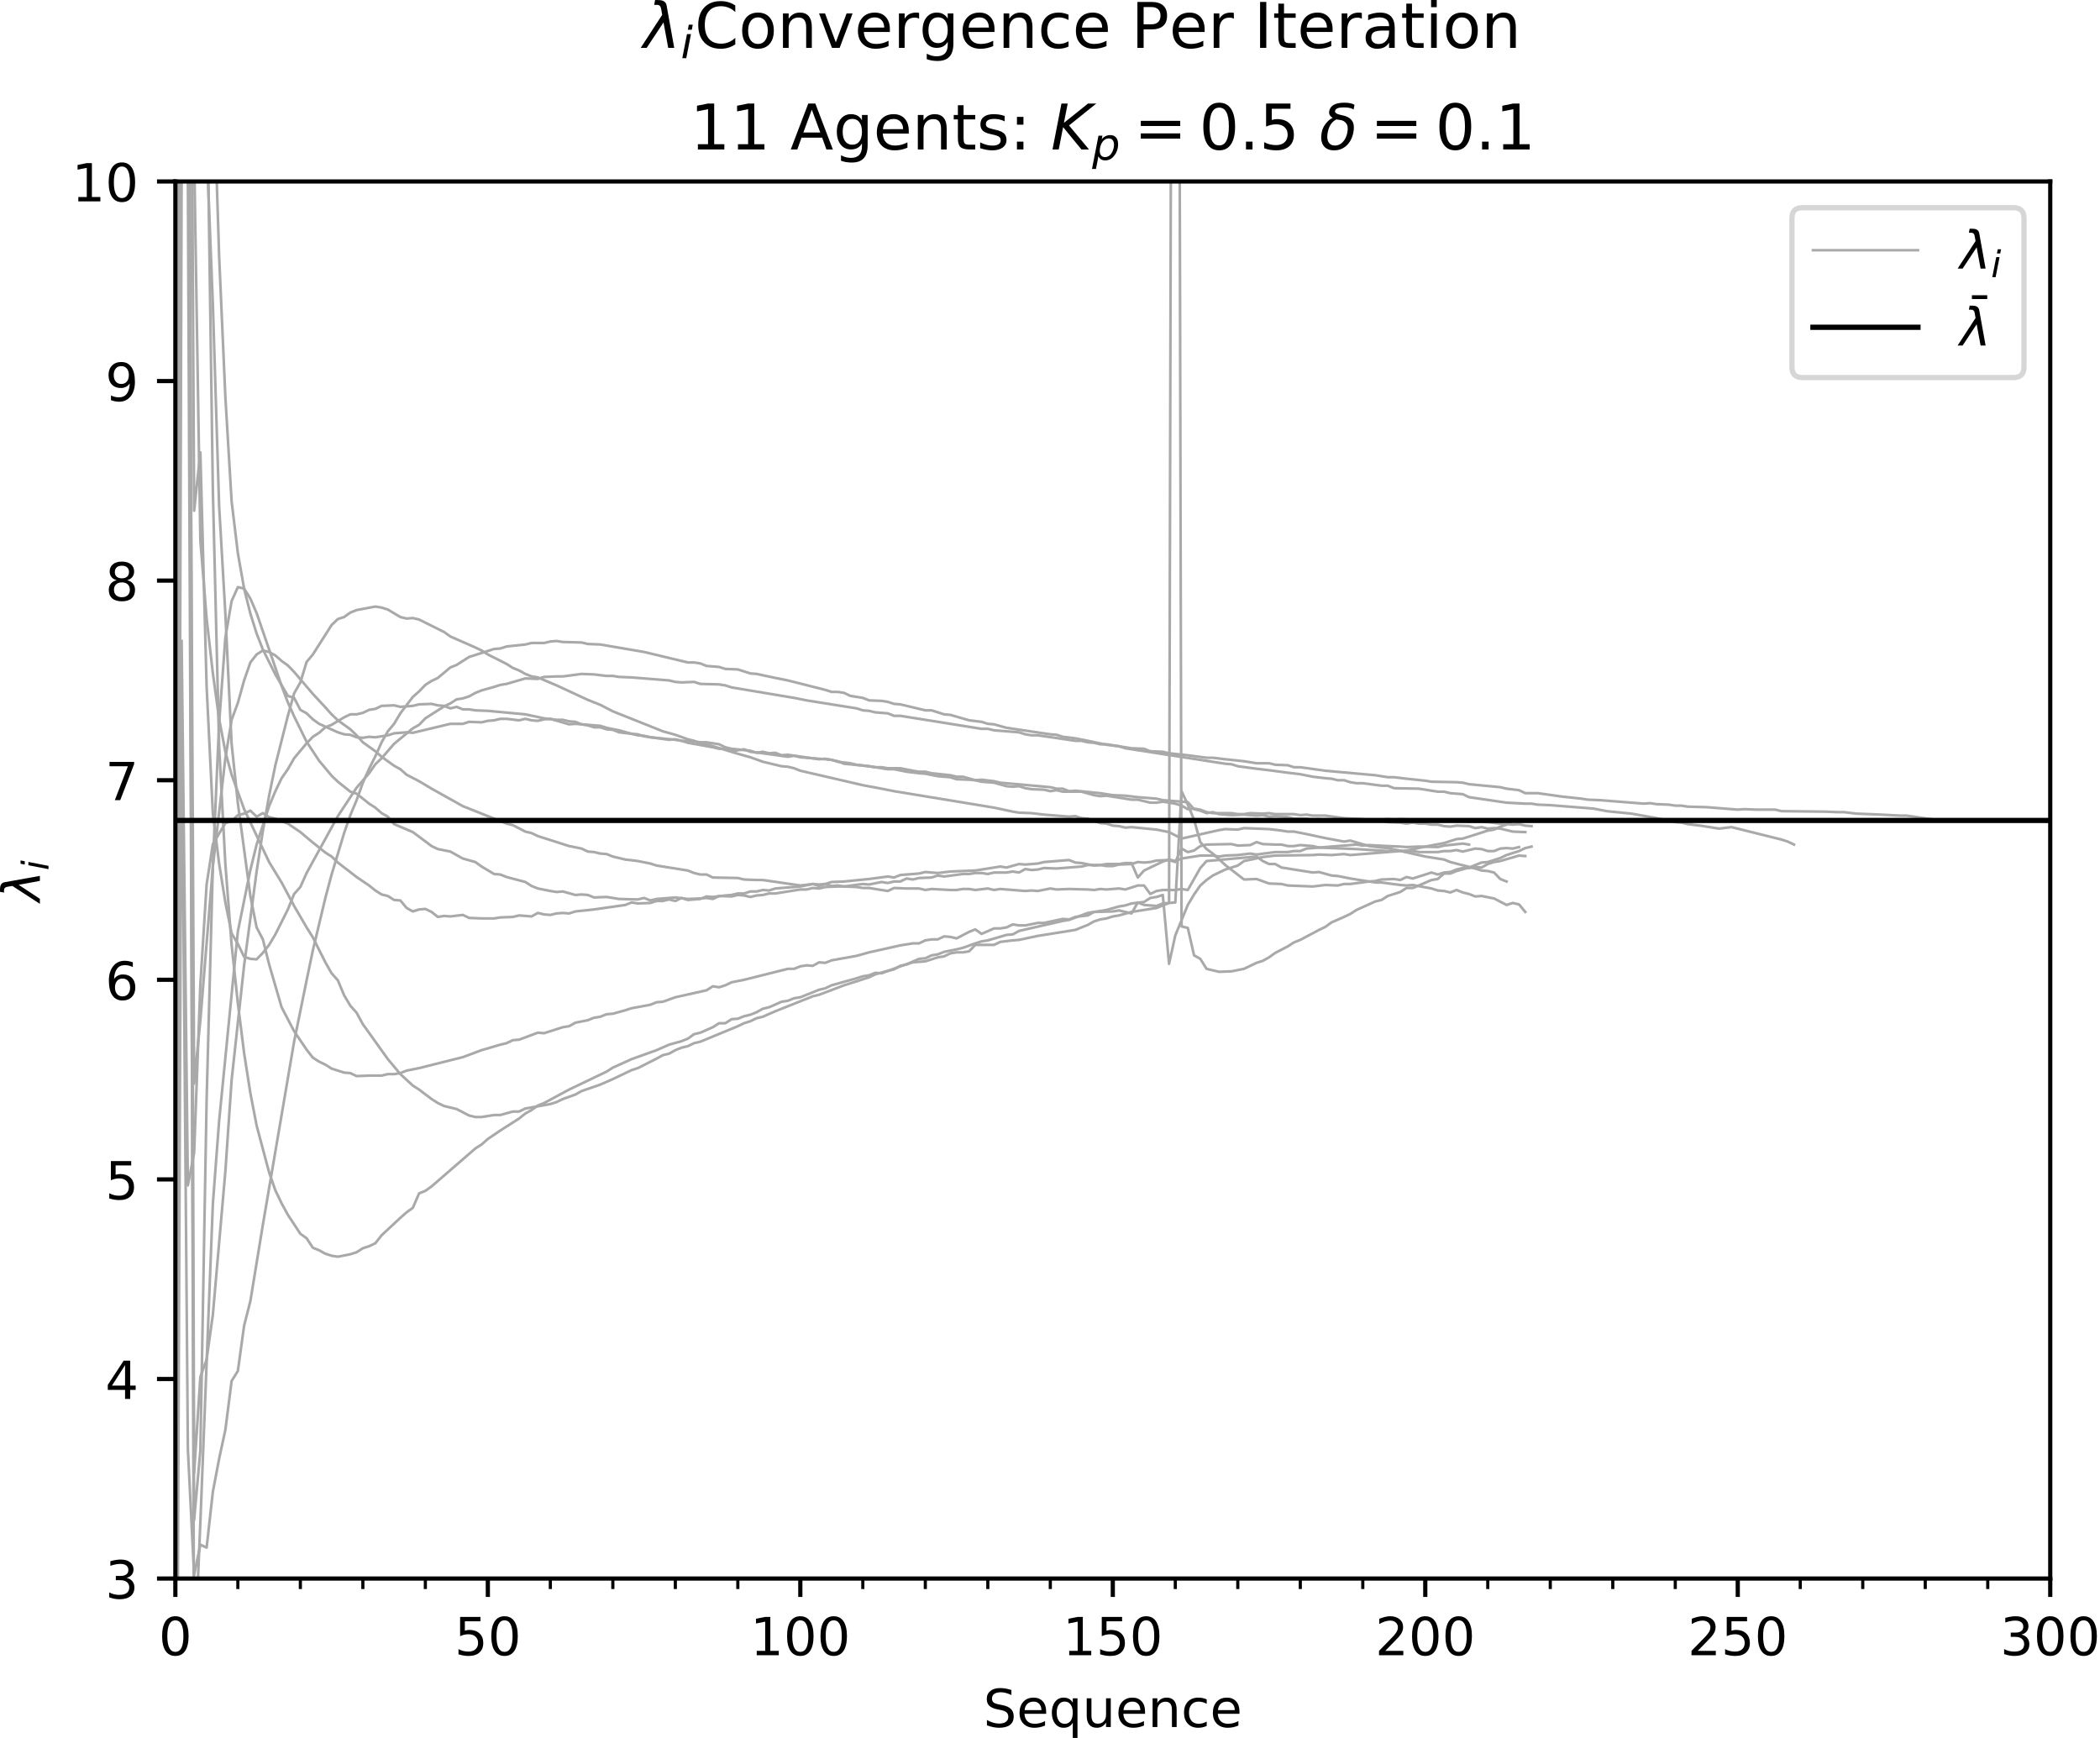 <?xml version="1.0" encoding="utf-8" standalone="no"?>
<!DOCTYPE svg PUBLIC "-//W3C//DTD SVG 1.1//EN"
  "http://www.w3.org/Graphics/SVG/1.1/DTD/svg11.dtd">
<!-- Created with matplotlib (http://matplotlib.org/) -->
<svg height="331pt" version="1.1" viewBox="0 0 400 331" width="400pt" xmlns="http://www.w3.org/2000/svg" xmlns:xlink="http://www.w3.org/1999/xlink">
 <defs>
  <style type="text/css">
*{stroke-linecap:butt;stroke-linejoin:round;}
  </style>
 </defs>
 <g id="figure_1">
  <g id="patch_1">
   <path d="M 0 331.028 
L 400.067 331.028 
L 400.067 0 
L 0 0 
z
" style="fill:#ffffff;"/>
  </g>
  <g id="axes_1">
   <g id="patch_2">
    <path d="M 33.403 300.672 
L 390.523 300.672 
L 390.523 34.56 
L 33.403 34.56 
z
" style="fill:#ffffff;"/>
   </g>
   <g id="matplotlib.axis_1">
    <g id="xtick_1">
     <g id="line2d_1">
      <defs>
       <path d="M 0 0 
L 0 3.5 
" id="m488c363996" style="stroke:#000000;stroke-width:0.8;"/>
      </defs>
      <g>
       <use style="stroke:#000000;stroke-width:0.8;" x="33.403" xlink:href="#m488c363996" y="300.672"/>
      </g>
     </g>
     <g id="text_1">
      <!-- 0 -->
      <defs>
       <path d="M 31.781 66.406 
Q 24.172 66.406 20.328 58.906 
Q 16.5 51.422 16.5 36.375 
Q 16.5 21.391 20.328 13.891 
Q 24.172 6.391 31.781 6.391 
Q 39.453 6.391 43.281 13.891 
Q 47.125 21.391 47.125 36.375 
Q 47.125 51.422 43.281 58.906 
Q 39.453 66.406 31.781 66.406 
z
M 31.781 74.219 
Q 44.047 74.219 50.516 64.516 
Q 56.984 54.828 56.984 36.375 
Q 56.984 17.969 50.516 8.266 
Q 44.047 -1.422 31.781 -1.422 
Q 19.531 -1.422 13.062 8.266 
Q 6.594 17.969 6.594 36.375 
Q 6.594 54.828 13.062 64.516 
Q 19.531 74.219 31.781 74.219 
z
" id="DejaVuSans-30"/>
      </defs>
      <g transform="translate(30.222 315.27)scale(0.1 -0.1)">
       <use xlink:href="#DejaVuSans-30"/>
      </g>
     </g>
    </g>
    <g id="xtick_2">
     <g id="line2d_2">
      <g>
       <use style="stroke:#000000;stroke-width:0.8;" x="92.923" xlink:href="#m488c363996" y="300.672"/>
      </g>
     </g>
     <g id="text_2">
      <!-- 50 -->
      <defs>
       <path d="M 10.797 72.906 
L 49.516 72.906 
L 49.516 64.594 
L 19.828 64.594 
L 19.828 46.734 
Q 21.969 47.469 24.109 47.828 
Q 26.266 48.188 28.422 48.188 
Q 40.625 48.188 47.75 41.5 
Q 54.891 34.812 54.891 23.391 
Q 54.891 11.625 47.562 5.094 
Q 40.234 -1.422 26.906 -1.422 
Q 22.312 -1.422 17.547 -0.641 
Q 12.797 0.141 7.719 1.703 
L 7.719 11.625 
Q 12.109 9.234 16.797 8.062 
Q 21.484 6.891 26.703 6.891 
Q 35.156 6.891 40.078 11.328 
Q 45.016 15.766 45.016 23.391 
Q 45.016 31 40.078 35.438 
Q 35.156 39.891 26.703 39.891 
Q 22.75 39.891 18.812 39.016 
Q 14.891 38.141 10.797 36.281 
z
" id="DejaVuSans-35"/>
      </defs>
      <g transform="translate(86.561 315.27)scale(0.1 -0.1)">
       <use xlink:href="#DejaVuSans-35"/>
       <use x="63.623" xlink:href="#DejaVuSans-30"/>
      </g>
     </g>
    </g>
    <g id="xtick_3">
     <g id="line2d_3">
      <g>
       <use style="stroke:#000000;stroke-width:0.8;" x="152.443" xlink:href="#m488c363996" y="300.672"/>
      </g>
     </g>
     <g id="text_3">
      <!-- 100 -->
      <defs>
       <path d="M 12.406 8.297 
L 28.516 8.297 
L 28.516 63.922 
L 10.984 60.406 
L 10.984 69.391 
L 28.422 72.906 
L 38.281 72.906 
L 38.281 8.297 
L 54.391 8.297 
L 54.391 0 
L 12.406 0 
z
" id="DejaVuSans-31"/>
      </defs>
      <g transform="translate(142.899 315.27)scale(0.1 -0.1)">
       <use xlink:href="#DejaVuSans-31"/>
       <use x="63.623" xlink:href="#DejaVuSans-30"/>
       <use x="127.246" xlink:href="#DejaVuSans-30"/>
      </g>
     </g>
    </g>
    <g id="xtick_4">
     <g id="line2d_4">
      <g>
       <use style="stroke:#000000;stroke-width:0.8;" x="211.963" xlink:href="#m488c363996" y="300.672"/>
      </g>
     </g>
     <g id="text_4">
      <!-- 150 -->
      <g transform="translate(202.419 315.27)scale(0.1 -0.1)">
       <use xlink:href="#DejaVuSans-31"/>
       <use x="63.623" xlink:href="#DejaVuSans-35"/>
       <use x="127.246" xlink:href="#DejaVuSans-30"/>
      </g>
     </g>
    </g>
    <g id="xtick_5">
     <g id="line2d_5">
      <g>
       <use style="stroke:#000000;stroke-width:0.8;" x="271.483" xlink:href="#m488c363996" y="300.672"/>
      </g>
     </g>
     <g id="text_5">
      <!-- 200 -->
      <defs>
       <path d="M 19.188 8.297 
L 53.609 8.297 
L 53.609 0 
L 7.328 0 
L 7.328 8.297 
Q 12.938 14.109 22.625 23.891 
Q 32.328 33.688 34.812 36.531 
Q 39.547 41.844 41.422 45.531 
Q 43.312 49.219 43.312 52.781 
Q 43.312 58.594 39.234 62.25 
Q 35.156 65.922 28.609 65.922 
Q 23.969 65.922 18.812 64.312 
Q 13.672 62.703 7.812 59.422 
L 7.812 69.391 
Q 13.766 71.781 18.938 73 
Q 24.125 74.219 28.422 74.219 
Q 39.75 74.219 46.484 68.547 
Q 53.219 62.891 53.219 53.422 
Q 53.219 48.922 51.531 44.891 
Q 49.859 40.875 45.406 35.406 
Q 44.188 33.984 37.641 27.219 
Q 31.109 20.453 19.188 8.297 
z
" id="DejaVuSans-32"/>
      </defs>
      <g transform="translate(261.939 315.27)scale(0.1 -0.1)">
       <use xlink:href="#DejaVuSans-32"/>
       <use x="63.623" xlink:href="#DejaVuSans-30"/>
       <use x="127.246" xlink:href="#DejaVuSans-30"/>
      </g>
     </g>
    </g>
    <g id="xtick_6">
     <g id="line2d_6">
      <g>
       <use style="stroke:#000000;stroke-width:0.8;" x="331.003" xlink:href="#m488c363996" y="300.672"/>
      </g>
     </g>
     <g id="text_6">
      <!-- 250 -->
      <g transform="translate(321.459 315.27)scale(0.1 -0.1)">
       <use xlink:href="#DejaVuSans-32"/>
       <use x="63.623" xlink:href="#DejaVuSans-35"/>
       <use x="127.246" xlink:href="#DejaVuSans-30"/>
      </g>
     </g>
    </g>
    <g id="xtick_7">
     <g id="line2d_7">
      <g>
       <use style="stroke:#000000;stroke-width:0.8;" x="390.523" xlink:href="#m488c363996" y="300.672"/>
      </g>
     </g>
     <g id="text_7">
      <!-- 300 -->
      <defs>
       <path d="M 40.578 39.312 
Q 47.656 37.797 51.625 33 
Q 55.609 28.219 55.609 21.188 
Q 55.609 10.406 48.188 4.484 
Q 40.766 -1.422 27.094 -1.422 
Q 22.516 -1.422 17.656 -0.516 
Q 12.797 0.391 7.625 2.203 
L 7.625 11.719 
Q 11.719 9.328 16.594 8.109 
Q 21.484 6.891 26.812 6.891 
Q 36.078 6.891 40.938 10.547 
Q 45.797 14.203 45.797 21.188 
Q 45.797 27.641 41.281 31.266 
Q 36.766 34.906 28.719 34.906 
L 20.219 34.906 
L 20.219 43.016 
L 29.109 43.016 
Q 36.375 43.016 40.234 45.922 
Q 44.094 48.828 44.094 54.297 
Q 44.094 59.906 40.109 62.906 
Q 36.141 65.922 28.719 65.922 
Q 24.656 65.922 20.016 65.031 
Q 15.375 64.156 9.812 62.312 
L 9.812 71.094 
Q 15.438 72.656 20.344 73.438 
Q 25.25 74.219 29.594 74.219 
Q 40.828 74.219 47.359 69.109 
Q 53.906 64.016 53.906 55.328 
Q 53.906 49.266 50.438 45.094 
Q 46.969 40.922 40.578 39.312 
z
" id="DejaVuSans-33"/>
      </defs>
      <g transform="translate(380.979 315.27)scale(0.1 -0.1)">
       <use xlink:href="#DejaVuSans-33"/>
       <use x="63.623" xlink:href="#DejaVuSans-30"/>
       <use x="127.246" xlink:href="#DejaVuSans-30"/>
      </g>
     </g>
    </g>
    <g id="xtick_8">
     <g id="line2d_8">
      <defs>
       <path d="M 0 0 
L 0 2 
" id="mf7e02cd3bc" style="stroke:#000000;stroke-width:0.6;"/>
      </defs>
      <g>
       <use style="stroke:#000000;stroke-width:0.6;" x="33.403" xlink:href="#mf7e02cd3bc" y="300.672"/>
      </g>
     </g>
    </g>
    <g id="xtick_9">
     <g id="line2d_9">
      <g>
       <use style="stroke:#000000;stroke-width:0.6;" x="45.307" xlink:href="#mf7e02cd3bc" y="300.672"/>
      </g>
     </g>
    </g>
    <g id="xtick_10">
     <g id="line2d_10">
      <g>
       <use style="stroke:#000000;stroke-width:0.6;" x="57.211" xlink:href="#mf7e02cd3bc" y="300.672"/>
      </g>
     </g>
    </g>
    <g id="xtick_11">
     <g id="line2d_11">
      <g>
       <use style="stroke:#000000;stroke-width:0.6;" x="69.115" xlink:href="#mf7e02cd3bc" y="300.672"/>
      </g>
     </g>
    </g>
    <g id="xtick_12">
     <g id="line2d_12">
      <g>
       <use style="stroke:#000000;stroke-width:0.6;" x="81.019" xlink:href="#mf7e02cd3bc" y="300.672"/>
      </g>
     </g>
    </g>
    <g id="xtick_13">
     <g id="line2d_13">
      <g>
       <use style="stroke:#000000;stroke-width:0.6;" x="92.923" xlink:href="#mf7e02cd3bc" y="300.672"/>
      </g>
     </g>
    </g>
    <g id="xtick_14">
     <g id="line2d_14">
      <g>
       <use style="stroke:#000000;stroke-width:0.6;" x="104.827" xlink:href="#mf7e02cd3bc" y="300.672"/>
      </g>
     </g>
    </g>
    <g id="xtick_15">
     <g id="line2d_15">
      <g>
       <use style="stroke:#000000;stroke-width:0.6;" x="116.731" xlink:href="#mf7e02cd3bc" y="300.672"/>
      </g>
     </g>
    </g>
    <g id="xtick_16">
     <g id="line2d_16">
      <g>
       <use style="stroke:#000000;stroke-width:0.6;" x="128.635" xlink:href="#mf7e02cd3bc" y="300.672"/>
      </g>
     </g>
    </g>
    <g id="xtick_17">
     <g id="line2d_17">
      <g>
       <use style="stroke:#000000;stroke-width:0.6;" x="140.539" xlink:href="#mf7e02cd3bc" y="300.672"/>
      </g>
     </g>
    </g>
    <g id="xtick_18">
     <g id="line2d_18">
      <g>
       <use style="stroke:#000000;stroke-width:0.6;" x="152.443" xlink:href="#mf7e02cd3bc" y="300.672"/>
      </g>
     </g>
    </g>
    <g id="xtick_19">
     <g id="line2d_19">
      <g>
       <use style="stroke:#000000;stroke-width:0.6;" x="164.347" xlink:href="#mf7e02cd3bc" y="300.672"/>
      </g>
     </g>
    </g>
    <g id="xtick_20">
     <g id="line2d_20">
      <g>
       <use style="stroke:#000000;stroke-width:0.6;" x="176.251" xlink:href="#mf7e02cd3bc" y="300.672"/>
      </g>
     </g>
    </g>
    <g id="xtick_21">
     <g id="line2d_21">
      <g>
       <use style="stroke:#000000;stroke-width:0.6;" x="188.155" xlink:href="#mf7e02cd3bc" y="300.672"/>
      </g>
     </g>
    </g>
    <g id="xtick_22">
     <g id="line2d_22">
      <g>
       <use style="stroke:#000000;stroke-width:0.6;" x="200.059" xlink:href="#mf7e02cd3bc" y="300.672"/>
      </g>
     </g>
    </g>
    <g id="xtick_23">
     <g id="line2d_23">
      <g>
       <use style="stroke:#000000;stroke-width:0.6;" x="211.963" xlink:href="#mf7e02cd3bc" y="300.672"/>
      </g>
     </g>
    </g>
    <g id="xtick_24">
     <g id="line2d_24">
      <g>
       <use style="stroke:#000000;stroke-width:0.6;" x="223.867" xlink:href="#mf7e02cd3bc" y="300.672"/>
      </g>
     </g>
    </g>
    <g id="xtick_25">
     <g id="line2d_25">
      <g>
       <use style="stroke:#000000;stroke-width:0.6;" x="235.771" xlink:href="#mf7e02cd3bc" y="300.672"/>
      </g>
     </g>
    </g>
    <g id="xtick_26">
     <g id="line2d_26">
      <g>
       <use style="stroke:#000000;stroke-width:0.6;" x="247.675" xlink:href="#mf7e02cd3bc" y="300.672"/>
      </g>
     </g>
    </g>
    <g id="xtick_27">
     <g id="line2d_27">
      <g>
       <use style="stroke:#000000;stroke-width:0.6;" x="259.579" xlink:href="#mf7e02cd3bc" y="300.672"/>
      </g>
     </g>
    </g>
    <g id="xtick_28">
     <g id="line2d_28">
      <g>
       <use style="stroke:#000000;stroke-width:0.6;" x="271.483" xlink:href="#mf7e02cd3bc" y="300.672"/>
      </g>
     </g>
    </g>
    <g id="xtick_29">
     <g id="line2d_29">
      <g>
       <use style="stroke:#000000;stroke-width:0.6;" x="283.387" xlink:href="#mf7e02cd3bc" y="300.672"/>
      </g>
     </g>
    </g>
    <g id="xtick_30">
     <g id="line2d_30">
      <g>
       <use style="stroke:#000000;stroke-width:0.6;" x="295.291" xlink:href="#mf7e02cd3bc" y="300.672"/>
      </g>
     </g>
    </g>
    <g id="xtick_31">
     <g id="line2d_31">
      <g>
       <use style="stroke:#000000;stroke-width:0.6;" x="307.195" xlink:href="#mf7e02cd3bc" y="300.672"/>
      </g>
     </g>
    </g>
    <g id="xtick_32">
     <g id="line2d_32">
      <g>
       <use style="stroke:#000000;stroke-width:0.6;" x="319.099" xlink:href="#mf7e02cd3bc" y="300.672"/>
      </g>
     </g>
    </g>
    <g id="xtick_33">
     <g id="line2d_33">
      <g>
       <use style="stroke:#000000;stroke-width:0.6;" x="331.003" xlink:href="#mf7e02cd3bc" y="300.672"/>
      </g>
     </g>
    </g>
    <g id="xtick_34">
     <g id="line2d_34">
      <g>
       <use style="stroke:#000000;stroke-width:0.6;" x="342.907" xlink:href="#mf7e02cd3bc" y="300.672"/>
      </g>
     </g>
    </g>
    <g id="xtick_35">
     <g id="line2d_35">
      <g>
       <use style="stroke:#000000;stroke-width:0.6;" x="354.811" xlink:href="#mf7e02cd3bc" y="300.672"/>
      </g>
     </g>
    </g>
    <g id="xtick_36">
     <g id="line2d_36">
      <g>
       <use style="stroke:#000000;stroke-width:0.6;" x="366.715" xlink:href="#mf7e02cd3bc" y="300.672"/>
      </g>
     </g>
    </g>
    <g id="xtick_37">
     <g id="line2d_37">
      <g>
       <use style="stroke:#000000;stroke-width:0.6;" x="378.619" xlink:href="#mf7e02cd3bc" y="300.672"/>
      </g>
     </g>
    </g>
    <g id="xtick_38">
     <g id="line2d_38">
      <g>
       <use style="stroke:#000000;stroke-width:0.6;" x="390.523" xlink:href="#mf7e02cd3bc" y="300.672"/>
      </g>
     </g>
    </g>
    <g id="text_8">
     <!-- Sequence -->
     <defs>
      <path d="M 53.516 70.516 
L 53.516 60.891 
Q 47.906 63.578 42.922 64.891 
Q 37.938 66.219 33.297 66.219 
Q 25.25 66.219 20.875 63.094 
Q 16.5 59.969 16.5 54.203 
Q 16.5 49.359 19.406 46.891 
Q 22.312 44.438 30.422 42.922 
L 36.375 41.703 
Q 47.406 39.594 52.656 34.297 
Q 57.906 29 57.906 20.125 
Q 57.906 9.516 50.797 4.047 
Q 43.703 -1.422 29.984 -1.422 
Q 24.812 -1.422 18.969 -0.25 
Q 13.141 0.922 6.891 3.219 
L 6.891 13.375 
Q 12.891 10.016 18.656 8.297 
Q 24.422 6.594 29.984 6.594 
Q 38.422 6.594 43.016 9.906 
Q 47.609 13.234 47.609 19.391 
Q 47.609 24.75 44.312 27.781 
Q 41.016 30.812 33.5 32.328 
L 27.484 33.5 
Q 16.453 35.688 11.516 40.375 
Q 6.594 45.062 6.594 53.422 
Q 6.594 63.094 13.406 68.656 
Q 20.219 74.219 32.172 74.219 
Q 37.312 74.219 42.625 73.281 
Q 47.953 72.359 53.516 70.516 
z
" id="DejaVuSans-53"/>
      <path d="M 56.203 29.594 
L 56.203 25.203 
L 14.891 25.203 
Q 15.484 15.922 20.484 11.062 
Q 25.484 6.203 34.422 6.203 
Q 39.594 6.203 44.453 7.469 
Q 49.312 8.734 54.109 11.281 
L 54.109 2.781 
Q 49.266 0.734 44.188 -0.344 
Q 39.109 -1.422 33.891 -1.422 
Q 20.797 -1.422 13.156 6.188 
Q 5.516 13.812 5.516 26.812 
Q 5.516 40.234 12.766 48.109 
Q 20.016 56 32.328 56 
Q 43.359 56 49.781 48.891 
Q 56.203 41.797 56.203 29.594 
z
M 47.219 32.234 
Q 47.125 39.594 43.094 43.984 
Q 39.062 48.391 32.422 48.391 
Q 24.906 48.391 20.391 44.141 
Q 15.875 39.891 15.188 32.172 
z
" id="DejaVuSans-65"/>
      <path d="M 14.797 27.297 
Q 14.797 17.391 18.875 11.75 
Q 22.953 6.109 30.078 6.109 
Q 37.203 6.109 41.297 11.75 
Q 45.406 17.391 45.406 27.297 
Q 45.406 37.203 41.297 42.844 
Q 37.203 48.484 30.078 48.484 
Q 22.953 48.484 18.875 42.844 
Q 14.797 37.203 14.797 27.297 
z
M 45.406 8.203 
Q 42.578 3.328 38.25 0.953 
Q 33.938 -1.422 27.875 -1.422 
Q 17.969 -1.422 11.734 6.484 
Q 5.516 14.406 5.516 27.297 
Q 5.516 40.188 11.734 48.094 
Q 17.969 56 27.875 56 
Q 33.938 56 38.25 53.625 
Q 42.578 51.266 45.406 46.391 
L 45.406 54.688 
L 54.391 54.688 
L 54.391 -20.797 
L 45.406 -20.797 
z
" id="DejaVuSans-71"/>
      <path d="M 8.5 21.578 
L 8.5 54.688 
L 17.484 54.688 
L 17.484 21.922 
Q 17.484 14.156 20.5 10.266 
Q 23.531 6.391 29.594 6.391 
Q 36.859 6.391 41.078 11.031 
Q 45.312 15.672 45.312 23.688 
L 45.312 54.688 
L 54.297 54.688 
L 54.297 0 
L 45.312 0 
L 45.312 8.406 
Q 42.047 3.422 37.719 1 
Q 33.406 -1.422 27.688 -1.422 
Q 18.266 -1.422 13.375 4.438 
Q 8.5 10.297 8.5 21.578 
z
M 31.109 56 
z
" id="DejaVuSans-75"/>
      <path d="M 54.891 33.016 
L 54.891 0 
L 45.906 0 
L 45.906 32.719 
Q 45.906 40.484 42.875 44.328 
Q 39.844 48.188 33.797 48.188 
Q 26.516 48.188 22.312 43.547 
Q 18.109 38.922 18.109 30.906 
L 18.109 0 
L 9.078 0 
L 9.078 54.688 
L 18.109 54.688 
L 18.109 46.188 
Q 21.344 51.125 25.703 53.562 
Q 30.078 56 35.797 56 
Q 45.219 56 50.047 50.172 
Q 54.891 44.344 54.891 33.016 
z
" id="DejaVuSans-6e"/>
      <path d="M 48.781 52.594 
L 48.781 44.188 
Q 44.969 46.297 41.141 47.344 
Q 37.312 48.391 33.406 48.391 
Q 24.656 48.391 19.812 42.844 
Q 14.984 37.312 14.984 27.297 
Q 14.984 17.281 19.812 11.734 
Q 24.656 6.203 33.406 6.203 
Q 37.312 6.203 41.141 7.25 
Q 44.969 8.297 48.781 10.406 
L 48.781 2.094 
Q 45.016 0.344 40.984 -0.531 
Q 36.969 -1.422 32.422 -1.422 
Q 20.062 -1.422 12.781 6.344 
Q 5.516 14.109 5.516 27.297 
Q 5.516 40.672 12.859 48.328 
Q 20.219 56 33.016 56 
Q 37.156 56 41.109 55.141 
Q 45.062 54.297 48.781 52.594 
z
" id="DejaVuSans-63"/>
     </defs>
     <g transform="translate(187.298 328.949)scale(0.1 -0.1)">
      <use xlink:href="#DejaVuSans-53"/>
      <use x="63.477" xlink:href="#DejaVuSans-65"/>
      <use x="125" xlink:href="#DejaVuSans-71"/>
      <use x="188.477" xlink:href="#DejaVuSans-75"/>
      <use x="251.855" xlink:href="#DejaVuSans-65"/>
      <use x="313.379" xlink:href="#DejaVuSans-6e"/>
      <use x="376.758" xlink:href="#DejaVuSans-63"/>
      <use x="431.738" xlink:href="#DejaVuSans-65"/>
     </g>
    </g>
   </g>
   <g id="matplotlib.axis_2">
    <g id="ytick_1">
     <g id="line2d_39">
      <defs>
       <path d="M 0 0 
L -3.5 0 
" id="m63418dc9a8" style="stroke:#000000;stroke-width:0.8;"/>
      </defs>
      <g>
       <use style="stroke:#000000;stroke-width:0.8;" x="33.403" xlink:href="#m63418dc9a8" y="300.672"/>
      </g>
     </g>
     <g id="text_9">
      <!-- 3 -->
      <g transform="translate(20.041 304.471)scale(0.1 -0.1)">
       <use xlink:href="#DejaVuSans-33"/>
      </g>
     </g>
    </g>
    <g id="ytick_2">
     <g id="line2d_40">
      <g>
       <use style="stroke:#000000;stroke-width:0.8;" x="33.403" xlink:href="#m63418dc9a8" y="262.656"/>
      </g>
     </g>
     <g id="text_10">
      <!-- 4 -->
      <defs>
       <path d="M 37.797 64.312 
L 12.891 25.391 
L 37.797 25.391 
z
M 35.203 72.906 
L 47.609 72.906 
L 47.609 25.391 
L 58.016 25.391 
L 58.016 17.188 
L 47.609 17.188 
L 47.609 0 
L 37.797 0 
L 37.797 17.188 
L 4.891 17.188 
L 4.891 26.703 
z
" id="DejaVuSans-34"/>
      </defs>
      <g transform="translate(20.041 266.455)scale(0.1 -0.1)">
       <use xlink:href="#DejaVuSans-34"/>
      </g>
     </g>
    </g>
    <g id="ytick_3">
     <g id="line2d_41">
      <g>
       <use style="stroke:#000000;stroke-width:0.8;" x="33.403" xlink:href="#m63418dc9a8" y="224.64"/>
      </g>
     </g>
     <g id="text_11">
      <!-- 5 -->
      <g transform="translate(20.041 228.439)scale(0.1 -0.1)">
       <use xlink:href="#DejaVuSans-35"/>
      </g>
     </g>
    </g>
    <g id="ytick_4">
     <g id="line2d_42">
      <g>
       <use style="stroke:#000000;stroke-width:0.8;" x="33.403" xlink:href="#m63418dc9a8" y="186.624"/>
      </g>
     </g>
     <g id="text_12">
      <!-- 6 -->
      <defs>
       <path d="M 33.016 40.375 
Q 26.375 40.375 22.484 35.828 
Q 18.609 31.297 18.609 23.391 
Q 18.609 15.531 22.484 10.953 
Q 26.375 6.391 33.016 6.391 
Q 39.656 6.391 43.531 10.953 
Q 47.406 15.531 47.406 23.391 
Q 47.406 31.297 43.531 35.828 
Q 39.656 40.375 33.016 40.375 
z
M 52.594 71.297 
L 52.594 62.312 
Q 48.875 64.062 45.094 64.984 
Q 41.312 65.922 37.594 65.922 
Q 27.828 65.922 22.672 59.328 
Q 17.531 52.734 16.797 39.406 
Q 19.672 43.656 24.016 45.922 
Q 28.375 48.188 33.594 48.188 
Q 44.578 48.188 50.953 41.516 
Q 57.328 34.859 57.328 23.391 
Q 57.328 12.156 50.688 5.359 
Q 44.047 -1.422 33.016 -1.422 
Q 20.359 -1.422 13.672 8.266 
Q 6.984 17.969 6.984 36.375 
Q 6.984 53.656 15.188 63.938 
Q 23.391 74.219 37.203 74.219 
Q 40.922 74.219 44.703 73.484 
Q 48.484 72.75 52.594 71.297 
z
" id="DejaVuSans-36"/>
      </defs>
      <g transform="translate(20.041 190.423)scale(0.1 -0.1)">
       <use xlink:href="#DejaVuSans-36"/>
      </g>
     </g>
    </g>
    <g id="ytick_5">
     <g id="line2d_43">
      <g>
       <use style="stroke:#000000;stroke-width:0.8;" x="33.403" xlink:href="#m63418dc9a8" y="148.608"/>
      </g>
     </g>
     <g id="text_13">
      <!-- 7 -->
      <defs>
       <path d="M 8.203 72.906 
L 55.078 72.906 
L 55.078 68.703 
L 28.609 0 
L 18.312 0 
L 43.219 64.594 
L 8.203 64.594 
z
" id="DejaVuSans-37"/>
      </defs>
      <g transform="translate(20.041 152.407)scale(0.1 -0.1)">
       <use xlink:href="#DejaVuSans-37"/>
      </g>
     </g>
    </g>
    <g id="ytick_6">
     <g id="line2d_44">
      <g>
       <use style="stroke:#000000;stroke-width:0.8;" x="33.403" xlink:href="#m63418dc9a8" y="110.592"/>
      </g>
     </g>
     <g id="text_14">
      <!-- 8 -->
      <defs>
       <path d="M 31.781 34.625 
Q 24.75 34.625 20.719 30.859 
Q 16.703 27.094 16.703 20.516 
Q 16.703 13.922 20.719 10.156 
Q 24.75 6.391 31.781 6.391 
Q 38.812 6.391 42.859 10.172 
Q 46.922 13.969 46.922 20.516 
Q 46.922 27.094 42.891 30.859 
Q 38.875 34.625 31.781 34.625 
z
M 21.922 38.812 
Q 15.578 40.375 12.031 44.719 
Q 8.5 49.078 8.5 55.328 
Q 8.5 64.062 14.719 69.141 
Q 20.953 74.219 31.781 74.219 
Q 42.672 74.219 48.875 69.141 
Q 55.078 64.062 55.078 55.328 
Q 55.078 49.078 51.531 44.719 
Q 48 40.375 41.703 38.812 
Q 48.828 37.156 52.797 32.312 
Q 56.781 27.484 56.781 20.516 
Q 56.781 9.906 50.312 4.234 
Q 43.844 -1.422 31.781 -1.422 
Q 19.734 -1.422 13.25 4.234 
Q 6.781 9.906 6.781 20.516 
Q 6.781 27.484 10.781 32.312 
Q 14.797 37.156 21.922 38.812 
z
M 18.312 54.391 
Q 18.312 48.734 21.844 45.562 
Q 25.391 42.391 31.781 42.391 
Q 38.141 42.391 41.719 45.562 
Q 45.312 48.734 45.312 54.391 
Q 45.312 60.062 41.719 63.234 
Q 38.141 66.406 31.781 66.406 
Q 25.391 66.406 21.844 63.234 
Q 18.312 60.062 18.312 54.391 
z
" id="DejaVuSans-38"/>
      </defs>
      <g transform="translate(20.041 114.391)scale(0.1 -0.1)">
       <use xlink:href="#DejaVuSans-38"/>
      </g>
     </g>
    </g>
    <g id="ytick_7">
     <g id="line2d_45">
      <g>
       <use style="stroke:#000000;stroke-width:0.8;" x="33.403" xlink:href="#m63418dc9a8" y="72.576"/>
      </g>
     </g>
     <g id="text_15">
      <!-- 9 -->
      <defs>
       <path d="M 10.984 1.516 
L 10.984 10.5 
Q 14.703 8.734 18.5 7.812 
Q 22.312 6.891 25.984 6.891 
Q 35.75 6.891 40.891 13.453 
Q 46.047 20.016 46.781 33.406 
Q 43.953 29.203 39.594 26.953 
Q 35.25 24.703 29.984 24.703 
Q 19.047 24.703 12.672 31.312 
Q 6.297 37.938 6.297 49.422 
Q 6.297 60.641 12.938 67.422 
Q 19.578 74.219 30.609 74.219 
Q 43.266 74.219 49.922 64.516 
Q 56.594 54.828 56.594 36.375 
Q 56.594 19.141 48.406 8.859 
Q 40.234 -1.422 26.422 -1.422 
Q 22.703 -1.422 18.891 -0.688 
Q 15.094 0.047 10.984 1.516 
z
M 30.609 32.422 
Q 37.25 32.422 41.125 36.953 
Q 45.016 41.5 45.016 49.422 
Q 45.016 57.281 41.125 61.844 
Q 37.25 66.406 30.609 66.406 
Q 23.969 66.406 20.094 61.844 
Q 16.219 57.281 16.219 49.422 
Q 16.219 41.5 20.094 36.953 
Q 23.969 32.422 30.609 32.422 
z
" id="DejaVuSans-39"/>
      </defs>
      <g transform="translate(20.041 76.375)scale(0.1 -0.1)">
       <use xlink:href="#DejaVuSans-39"/>
      </g>
     </g>
    </g>
    <g id="ytick_8">
     <g id="line2d_46">
      <g>
       <use style="stroke:#000000;stroke-width:0.8;" x="33.403" xlink:href="#m63418dc9a8" y="34.56"/>
      </g>
     </g>
     <g id="text_16">
      <!-- 10 -->
      <g transform="translate(13.678 38.359)scale(0.1 -0.1)">
       <use xlink:href="#DejaVuSans-31"/>
       <use x="63.623" xlink:href="#DejaVuSans-30"/>
      </g>
     </g>
    </g>
    <g id="text_17">
     <!-- $\lambda_i$ -->
     <defs>
      <path d="M 36.719 67.438 
L 48.828 0 
L 39.312 0 
L 31.844 40.438 
L 5.125 0 
L -4.391 0 
L 29.734 52.438 
L 28.031 62.109 
Q 26.953 68.266 21.734 68.266 
L 17.047 68.266 
L 18.5 75.984 
L 24.219 75.875 
Q 35.203 75.734 36.719 67.438 
z
" id="DejaVuSans-Oblique-3bb"/>
      <path d="M 18.312 75.984 
L 27.297 75.984 
L 25.094 64.594 
L 16.109 64.594 
z
M 14.203 54.688 
L 23.188 54.688 
L 12.5 0 
L 3.516 0 
z
" id="DejaVuSans-Oblique-69"/>
     </defs>
     <g transform="translate(7.598 171.716)rotate(-90)scale(0.1 -0.1)">
      <use transform="translate(0 0.016)" xlink:href="#DejaVuSans-Oblique-3bb"/>
      <use transform="translate(59.18 -16.391)scale(0.7)" xlink:href="#DejaVuSans-Oblique-69"/>
     </g>
    </g>
   </g>
   <g id="line2d_47">
    <path clip-path="url(#p8d6abb62e5)" d="M 33.634 332.028 
L 34.562 -1 
M 35.906 -1 
L 36.974 206.392 
L 38.165 194.322 
L 40.546 165.05 
L 42.926 144.426 
L 44.117 137.108 
L 45.307 133.877 
L 46.498 129.6 
L 47.688 126.179 
L 48.878 124.658 
L 50.069 123.898 
L 51.259 124.183 
L 52.45 124.848 
L 53.64 125.893 
L 54.83 126.749 
L 56.021 127.984 
L 59.592 132.166 
L 61.973 134.732 
L 63.163 136.063 
L 64.354 137.203 
L 66.734 138.914 
L 67.925 140.054 
L 69.115 141.385 
L 71.496 143.096 
L 72.686 144.141 
L 75.067 145.852 
L 76.258 146.517 
L 77.448 147.563 
L 79.829 148.798 
L 82.21 150.224 
L 88.162 153.55 
L 96.494 156.876 
L 97.685 157.162 
L 100.066 158.397 
L 101.256 158.682 
L 102.446 159.252 
L 108.398 161.153 
L 110.779 161.628 
L 111.97 162.199 
L 113.16 162.294 
L 114.35 162.579 
L 115.541 162.674 
L 116.731 163.149 
L 119.112 163.719 
L 121.493 164.004 
L 123.874 164.48 
L 125.064 164.86 
L 131.016 165.81 
L 132.206 166.285 
L 133.397 166.571 
L 134.587 166.571 
L 135.778 167.141 
L 140.539 167.236 
L 141.73 167.521 
L 144.11 167.616 
L 145.301 167.616 
L 152.443 168.661 
L 154.824 168.376 
L 156.014 168.756 
L 157.205 168.376 
L 158.395 168.756 
L 159.586 168.661 
L 160.776 168.851 
L 163.157 168.947 
L 164.347 169.137 
L 165.538 169.137 
L 169.109 169.707 
L 170.299 169.137 
L 172.68 169.232 
L 175.061 169.232 
L 176.251 169.517 
L 177.442 169.327 
L 181.013 169.517 
L 182.203 169.517 
L 183.394 169.327 
L 184.584 169.327 
L 185.774 169.517 
L 188.155 169.232 
L 189.346 169.517 
L 190.536 169.327 
L 195.298 169.707 
L 196.488 169.612 
L 197.678 169.707 
L 200.059 169.232 
L 201.25 169.422 
L 203.63 169.327 
L 207.202 169.422 
L 208.392 169.517 
L 209.582 169.327 
L 210.773 169.422 
L 213.154 169.232 
L 214.344 169.422 
L 216.725 168.661 
L 217.915 168.661 
L 219.106 170.277 
L 220.296 169.707 
L 221.486 169.517 
L 223.867 169.517 
L 225.058 169.327 
L 226.248 169.517 
L 228.629 165.335 
L 229.819 164.004 
L 239.342 163.149 
L 240.533 164.004 
L 241.723 164.575 
L 242.914 164.575 
L 244.104 165.24 
L 250.056 166.19 
L 251.246 166.095 
L 253.627 166.761 
L 254.818 166.856 
L 257.198 167.331 
L 261.96 168.091 
L 263.15 168.091 
L 266.722 168.566 
L 267.912 168.661 
L 269.102 168.566 
L 272.674 169.232 
L 273.864 169.612 
L 275.054 169.707 
L 276.245 169.992 
L 277.435 169.517 
L 278.626 169.992 
L 279.816 170.277 
L 281.006 170.752 
L 282.197 170.657 
L 284.578 171.132 
L 286.958 172.368 
L 288.149 171.988 
L 289.339 172.273 
L 290.53 173.699 
L 290.53 173.699 
" style="fill:none;stroke:#a9a9a9;stroke-linecap:square;stroke-width:0.5;"/>
   </g>
   <g id="line2d_48">
    <path clip-path="url(#p8d6abb62e5)" d="M 33.561 332.028 
L 34.196 -1 
M 36.069 -1 
L 36.974 280.524 
L 38.165 262.276 
L 39.355 258.949 
L 40.546 250.396 
L 42.926 223.119 
L 44.117 205.727 
L 46.498 183.868 
L 48.878 166 
L 50.069 158.302 
L 51.259 151.554 
L 52.45 145.757 
L 54.83 136.348 
L 56.021 132.071 
L 57.211 129.98 
L 58.402 126.083 
L 59.592 124.658 
L 63.163 119.051 
L 64.354 117.91 
L 65.544 117.53 
L 66.734 116.675 
L 67.925 116.199 
L 71.496 115.534 
L 72.686 115.724 
L 73.877 116.104 
L 76.258 117.53 
L 77.448 117.815 
L 78.638 117.72 
L 79.829 118.005 
L 84.59 120.381 
L 85.781 121.236 
L 88.162 122.282 
L 90.542 123.327 
L 91.733 123.898 
L 92.923 124.658 
L 96.494 126.464 
L 97.685 127.224 
L 98.875 127.699 
L 100.066 128.364 
L 101.256 128.84 
L 102.446 129.03 
L 106.018 130.55 
L 111.97 133.307 
L 114.35 134.257 
L 116.731 135.492 
L 126.254 139.294 
L 128.635 139.959 
L 131.016 140.815 
L 132.206 141.1 
L 133.397 141.67 
L 134.587 141.765 
L 140.539 143.571 
L 142.92 144.236 
L 145.301 145.091 
L 148.872 145.947 
L 150.062 146.042 
L 151.253 146.327 
L 152.443 146.802 
L 164.347 149.558 
L 167.918 150.224 
L 170.299 150.699 
L 189.346 153.835 
L 192.917 154.595 
L 194.107 154.786 
L 196.488 154.881 
L 198.869 155.166 
L 203.63 155.546 
L 204.821 155.451 
L 206.011 155.831 
L 207.202 155.926 
L 209.582 156.781 
L 210.773 156.876 
L 211.963 157.257 
L 213.154 157.352 
L 214.344 157.637 
L 215.534 157.542 
L 220.296 158.017 
L 222.677 158.492 
L 225.058 159.728 
L 232.2 158.112 
L 233.39 157.922 
L 235.771 158.017 
L 236.962 157.732 
L 239.342 157.827 
L 241.723 157.922 
L 244.104 158.207 
L 245.294 158.397 
L 246.485 158.397 
L 248.866 158.872 
L 252.437 159.633 
L 256.008 160.298 
L 257.198 160.108 
L 260.77 161.153 
L 263.15 161.438 
L 264.341 161.533 
L 271.483 163.149 
L 275.054 163.719 
L 276.245 164.195 
L 281.006 165.43 
L 282.197 165.81 
L 283.387 165.905 
L 284.578 166.19 
L 285.768 167.426 
L 286.958 167.901 
L 286.958 167.901 
" style="fill:none;stroke:#a9a9a9;stroke-linecap:square;stroke-width:0.5;"/>
   </g>
   <g id="line2d_49">
    <path clip-path="url(#p8d6abb62e5)" d="M 33.661 332.028 
L 34.594 32.754 
L 35.784 32.849 
L 36.974 289.552 
L 38.165 276.247 
L 39.355 209.529 
L 40.546 164.765 
L 41.736 137.773 
L 42.926 121.427 
L 44.117 114.489 
L 45.307 111.827 
L 46.498 112.113 
L 47.688 114.013 
L 48.878 116.77 
L 53.64 130.645 
L 54.83 133.782 
L 56.021 136.443 
L 58.402 141.29 
L 60.782 144.901 
L 63.163 147.753 
L 64.354 148.893 
L 66.734 150.794 
L 67.925 151.174 
L 70.306 153.075 
L 71.496 153.835 
L 72.686 154.881 
L 73.877 155.546 
L 75.067 156.971 
L 78.638 158.492 
L 82.21 161.153 
L 83.4 161.723 
L 85.781 162.199 
L 88.162 163.529 
L 90.542 164.195 
L 91.733 165.05 
L 94.114 166.475 
L 95.304 166.571 
L 96.494 167.046 
L 100.066 167.996 
L 101.256 168.756 
L 102.446 169.232 
L 104.827 169.707 
L 106.018 169.897 
L 107.208 169.802 
L 109.589 170.467 
L 110.779 170.372 
L 111.97 170.467 
L 113.16 170.942 
L 115.541 170.847 
L 117.922 171.227 
L 121.493 171.323 
L 122.683 171.037 
L 123.874 171.513 
L 125.064 171.227 
L 128.635 170.942 
L 131.016 171.227 
L 133.397 171.132 
L 134.587 171.037 
L 135.778 171.227 
L 136.968 170.657 
L 139.349 170.752 
L 140.539 170.467 
L 141.73 170.562 
L 142.92 170.847 
L 144.11 170.562 
L 145.301 170.467 
L 146.491 170.182 
L 147.682 170.182 
L 152.443 169.422 
L 153.634 169.422 
L 154.824 169.137 
L 156.014 169.232 
L 157.205 168.947 
L 159.586 168.851 
L 160.776 168.851 
L 164.347 168.376 
L 165.538 168.471 
L 167.918 167.996 
L 169.109 168.186 
L 170.299 167.901 
L 171.49 167.901 
L 172.68 167.331 
L 173.87 167.521 
L 175.061 167.236 
L 177.442 167.141 
L 178.632 166.761 
L 179.822 166.951 
L 183.394 166.475 
L 184.584 166.475 
L 185.774 166.285 
L 186.965 166.285 
L 188.155 166.475 
L 189.346 166.19 
L 191.726 166.19 
L 192.917 166 
L 194.107 166.19 
L 195.298 165.525 
L 196.488 165.715 
L 197.678 165.62 
L 198.869 165.335 
L 201.25 165.43 
L 206.011 165.05 
L 207.202 164.765 
L 209.582 164.765 
L 210.773 164.575 
L 213.154 164.575 
L 214.344 164.385 
L 215.534 164.385 
L 216.725 167.141 
L 217.915 165.81 
L 221.486 164.099 
L 222.677 163.719 
L 223.867 164.004 
L 225.058 163.529 
L 228.629 162.959 
L 231.01 162.959 
L 232.2 163.149 
L 233.39 162.959 
L 235.771 162.864 
L 238.152 162.579 
L 239.342 162.769 
L 242.914 162.294 
L 245.294 162.294 
L 246.485 162.104 
L 247.675 162.104 
L 248.866 161.628 
L 258.389 160.868 
L 259.579 161.058 
L 260.77 160.963 
L 264.341 161.153 
L 266.722 161.248 
L 267.912 161.343 
L 270.293 161.248 
L 273.864 161.343 
L 275.054 161.058 
L 278.626 160.678 
L 279.816 160.868 
L 279.816 160.868 
" style="fill:none;stroke:#a9a9a9;stroke-linecap:square;stroke-width:0.5;"/>
   </g>
   <g id="line2d_50">
    <path clip-path="url(#p8d6abb62e5)" d="M 33.438 332.028 
L 33.577 -1 
M 39.22 -1 
L 39.355 11.275 
L 40.546 93.485 
L 41.736 142.145 
L 42.926 164.575 
L 44.117 179.971 
L 45.307 191.091 
L 46.498 200.595 
L 47.688 208.198 
L 48.878 214.376 
L 51.259 223.309 
L 52.45 226.731 
L 53.64 229.202 
L 54.83 231.388 
L 57.211 234.999 
L 58.402 235.855 
L 59.592 237.66 
L 60.782 238.136 
L 61.973 238.801 
L 63.163 239.181 
L 64.354 239.371 
L 66.734 238.896 
L 67.925 238.516 
L 69.115 237.756 
L 70.306 237.375 
L 71.496 236.805 
L 72.686 235.284 
L 76.258 231.958 
L 77.448 230.913 
L 78.638 230.057 
L 79.829 227.301 
L 81.019 226.826 
L 82.21 225.971 
L 90.542 218.748 
L 91.733 217.987 
L 92.923 216.942 
L 95.304 215.326 
L 98.875 213.045 
L 100.066 212.095 
L 101.256 211.429 
L 102.446 210.574 
L 103.637 210.099 
L 108.398 207.533 
L 115.541 204.111 
L 116.731 203.351 
L 120.302 201.735 
L 122.683 200.88 
L 125.064 200.025 
L 127.445 198.979 
L 129.826 198.314 
L 131.016 197.839 
L 132.206 196.983 
L 133.397 196.698 
L 135.778 195.653 
L 136.968 194.892 
L 138.158 194.892 
L 139.349 194.132 
L 140.539 194.037 
L 141.73 193.562 
L 142.92 193.277 
L 144.11 192.802 
L 145.301 192.136 
L 146.491 191.851 
L 148.872 190.806 
L 150.062 190.616 
L 151.253 190.14 
L 152.443 189.95 
L 156.014 188.525 
L 157.205 188.24 
L 158.395 187.669 
L 160.776 187.004 
L 163.157 186.339 
L 164.347 185.959 
L 165.538 185.769 
L 166.728 185.293 
L 167.918 185.388 
L 171.49 184.058 
L 173.87 183.298 
L 176.251 183.108 
L 178.632 182.347 
L 179.822 182.157 
L 181.013 181.587 
L 182.203 181.397 
L 183.394 181.397 
L 184.584 181.207 
L 185.774 179.971 
L 189.346 179.971 
L 190.536 179.401 
L 192.917 179.116 
L 194.107 179.021 
L 197.678 178.26 
L 204.821 177.12 
L 207.202 176.17 
L 208.392 175.504 
L 209.582 175.124 
L 210.773 174.934 
L 211.963 174.554 
L 213.154 174.364 
L 215.534 173.699 
L 220.296 172.938 
L 222.677 171.988 
L 223.099 -1 
M 224.628 -1 
L 225.058 176.455 
L 226.248 176.74 
L 227.438 181.967 
L 228.629 182.632 
L 229.819 184.533 
L 232.2 185.103 
L 234.581 185.008 
L 236.962 184.533 
L 239.342 183.393 
L 240.533 183.012 
L 241.723 182.347 
L 242.914 181.492 
L 245.294 180.256 
L 246.485 179.496 
L 247.675 179.021 
L 251.246 177.12 
L 252.437 176.55 
L 253.627 175.694 
L 256.008 174.649 
L 257.198 174.079 
L 258.389 173.318 
L 261.96 171.703 
L 263.15 171.418 
L 264.341 170.657 
L 266.722 169.897 
L 267.912 169.137 
L 269.102 169.137 
L 272.674 167.616 
L 273.864 167.426 
L 275.054 166.38 
L 276.245 166.38 
L 277.435 165.905 
L 279.816 165.24 
L 282.197 164.29 
L 283.387 164.195 
L 285.768 163.434 
L 286.958 162.864 
L 289.339 162.104 
L 290.53 161.533 
L 291.72 161.248 
L 291.72 161.248 
" style="fill:none;stroke:#a9a9a9;stroke-linecap:square;stroke-width:0.5;"/>
   </g>
   <g id="line2d_51">
    <path clip-path="url(#p8d6abb62e5)" d="M 33.536 332.028 
L 34.07 -1 
M 38.08 -1 
L 38.165 18.308 
L 39.355 2.817 
L 40.546 11.18 
L 41.736 48.721 
L 42.926 75.617 
L 44.117 95.481 
L 45.307 105.365 
L 46.498 112.113 
L 47.688 116.865 
L 48.878 120.666 
L 50.069 123.707 
L 52.45 128.459 
L 54.83 132.546 
L 56.021 132.926 
L 57.211 135.207 
L 58.402 135.873 
L 59.592 137.013 
L 60.782 137.868 
L 64.354 139.484 
L 65.544 139.864 
L 66.734 139.959 
L 67.925 140.435 
L 69.115 140.53 
L 70.306 140.339 
L 71.496 140.435 
L 73.877 140.054 
L 75.067 139.674 
L 77.448 139.484 
L 78.638 139.579 
L 85.781 137.868 
L 88.162 137.868 
L 89.352 137.488 
L 91.733 137.583 
L 92.923 137.298 
L 94.114 137.203 
L 95.304 136.918 
L 96.494 136.918 
L 98.875 137.203 
L 100.066 136.918 
L 101.256 137.203 
L 102.446 137.298 
L 103.637 137.013 
L 104.827 136.918 
L 108.398 137.963 
L 109.589 137.868 
L 114.35 138.249 
L 115.541 138.629 
L 117.922 139.104 
L 120.302 139.769 
L 121.493 140.054 
L 122.683 140.149 
L 123.874 140.435 
L 128.635 140.91 
L 129.826 141.1 
L 131.016 141.48 
L 135.778 142.335 
L 136.968 142.62 
L 138.158 142.62 
L 139.349 143.096 
L 141.73 142.715 
L 142.92 143.191 
L 145.301 143.476 
L 150.062 144.141 
L 151.253 143.951 
L 152.443 144.236 
L 158.395 144.711 
L 159.586 145.091 
L 161.966 145.377 
L 163.157 145.662 
L 165.538 145.947 
L 166.728 146.137 
L 167.918 146.137 
L 169.109 146.327 
L 171.49 146.327 
L 173.87 146.802 
L 175.061 146.992 
L 176.251 146.992 
L 177.442 147.277 
L 181.013 147.658 
L 182.203 147.943 
L 183.394 147.943 
L 185.774 148.608 
L 186.965 148.513 
L 189.346 148.798 
L 190.536 149.083 
L 200.059 149.939 
L 201.25 150.224 
L 202.44 150.224 
L 203.63 150.699 
L 204.821 150.604 
L 209.582 151.079 
L 211.963 151.459 
L 214.344 151.554 
L 216.725 151.839 
L 220.296 152.124 
L 221.486 152.41 
L 226.248 152.79 
L 227.438 154.12 
L 228.629 154.405 
L 229.819 154.881 
L 231.01 154.691 
L 232.2 155.071 
L 234.581 155.261 
L 236.962 155.166 
L 239.342 155.356 
L 240.533 155.261 
L 241.723 155.546 
L 242.914 155.451 
L 245.294 155.641 
L 246.485 155.926 
L 248.866 155.926 
L 250.056 156.116 
L 251.246 156.021 
L 252.437 156.211 
L 256.008 155.926 
L 257.198 156.116 
L 258.389 156.021 
L 261.96 156.211 
L 264.341 156.021 
L 265.531 156.116 
L 266.722 156.021 
L 269.102 156.116 
L 275.054 156.211 
L 279.816 156.496 
L 283.387 156.591 
L 285.768 156.876 
L 288.149 157.067 
L 289.339 156.971 
L 290.53 157.257 
L 291.72 157.352 
L 291.72 157.352 
" style="fill:none;stroke:#a9a9a9;stroke-linecap:square;stroke-width:0.5;"/>
   </g>
   <g id="line2d_52">
    <path clip-path="url(#p8d6abb62e5)" d="M 33.585 332.028 
L 34.316 -1 
M 36.43 -1 
L 36.974 97.286 
L 38.165 86.167 
L 39.355 130.74 
L 40.546 154.976 
L 41.736 164.48 
L 42.926 171.893 
L 44.117 177.785 
L 45.307 179.781 
L 46.498 182.252 
L 47.688 182.632 
L 48.878 182.727 
L 50.069 181.492 
L 51.259 179.971 
L 52.45 177.975 
L 54.83 173.223 
L 56.021 170.277 
L 57.211 168.947 
L 58.402 166.285 
L 64.354 155.451 
L 67.925 150.034 
L 70.306 147.277 
L 71.496 145.567 
L 72.686 144.426 
L 75.067 141.67 
L 78.638 138.724 
L 79.829 138.059 
L 81.019 136.823 
L 84.59 134.542 
L 85.781 133.972 
L 86.971 133.211 
L 88.162 133.021 
L 89.352 132.641 
L 90.542 131.976 
L 91.733 131.501 
L 94.114 130.835 
L 95.304 130.455 
L 96.494 130.265 
L 100.066 129.22 
L 102.446 129.315 
L 103.637 128.935 
L 106.018 128.84 
L 107.208 128.84 
L 110.779 128.364 
L 113.16 128.459 
L 115.541 128.745 
L 116.731 128.745 
L 117.922 128.935 
L 120.302 129.03 
L 127.445 129.6 
L 128.635 129.885 
L 129.826 129.98 
L 132.206 129.885 
L 133.397 130.265 
L 136.968 130.36 
L 138.158 130.55 
L 139.349 130.931 
L 151.253 132.926 
L 153.634 133.402 
L 163.157 134.922 
L 164.347 135.302 
L 165.538 135.397 
L 166.728 135.683 
L 169.109 135.873 
L 170.299 136.348 
L 171.49 136.348 
L 186.965 138.819 
L 188.155 138.819 
L 189.346 139.104 
L 194.107 139.484 
L 195.298 139.864 
L 196.488 140.054 
L 197.678 140.054 
L 204.821 141.1 
L 206.011 141.1 
L 207.202 141.385 
L 208.392 141.48 
L 209.582 141.765 
L 210.773 141.765 
L 215.534 142.525 
L 217.915 142.62 
L 219.106 143.096 
L 221.486 143.191 
L 222.677 143.476 
L 226.248 143.856 
L 229.819 144.331 
L 231.01 144.331 
L 233.39 144.616 
L 236.962 144.996 
L 239.342 145.377 
L 241.723 145.377 
L 242.914 145.662 
L 245.294 145.757 
L 246.485 146.137 
L 247.675 146.137 
L 252.437 146.802 
L 261.96 147.658 
L 264.341 148.038 
L 265.531 148.038 
L 267.912 148.323 
L 271.483 148.703 
L 272.674 148.893 
L 277.435 148.988 
L 278.626 149.083 
L 279.816 149.368 
L 285.768 149.939 
L 286.958 150.224 
L 289.339 150.509 
L 290.53 151.079 
L 292.91 151.079 
L 297.672 151.744 
L 301.243 152.124 
L 302.434 152.315 
L 304.814 152.41 
L 313.147 153.075 
L 314.338 152.98 
L 315.528 153.17 
L 317.909 153.265 
L 319.099 153.455 
L 320.29 153.455 
L 321.48 153.645 
L 325.051 153.74 
L 331.003 154.215 
L 332.194 154.12 
L 334.574 154.215 
L 338.146 154.215 
L 339.336 154.5 
L 347.669 154.595 
L 350.05 154.691 
L 351.24 154.691 
L 353.621 154.976 
L 356.002 155.071 
L 358.382 155.166 
L 361.954 155.356 
L 363.144 155.356 
L 369.096 156.211 
L 371.477 156.116 
L 385.762 156.211 
L 390.523 156.496 
L 391.714 156.876 
L 391.714 156.876 
" style="fill:none;stroke:#a9a9a9;stroke-linecap:square;stroke-width:0.5;"/>
   </g>
   <g id="line2d_53">
    <path clip-path="url(#p8d6abb62e5)" d="M 33.586 332.028 
L 34.321 -1 
M 38.544 -1 
L 39.355 27.812 
L 40.546 58.035 
L 41.736 96.336 
L 42.926 116.865 
L 44.117 141.67 
L 45.307 152.98 
L 47.688 170.657 
L 48.878 176.645 
L 50.069 178.926 
L 51.259 183.678 
L 53.64 191.851 
L 56.021 196.413 
L 58.402 199.93 
L 59.592 201.45 
L 60.782 202.211 
L 61.973 202.781 
L 63.163 203.541 
L 65.544 204.301 
L 66.734 204.396 
L 67.925 204.967 
L 70.306 204.872 
L 72.686 204.872 
L 73.877 204.587 
L 75.067 204.587 
L 76.258 204.396 
L 77.448 203.921 
L 79.829 203.446 
L 88.162 201.355 
L 91.733 200.025 
L 95.304 198.979 
L 96.494 198.694 
L 97.685 198.124 
L 98.875 198.029 
L 102.446 196.698 
L 103.637 196.793 
L 107.208 195.653 
L 108.398 195.463 
L 109.589 194.797 
L 111.97 194.322 
L 113.16 193.847 
L 114.35 193.657 
L 115.541 193.182 
L 116.731 193.087 
L 119.112 192.421 
L 120.302 192.041 
L 123.874 191.376 
L 125.064 190.901 
L 126.254 190.806 
L 128.635 189.95 
L 134.587 188.62 
L 135.778 187.86 
L 136.968 188.05 
L 138.158 187.669 
L 139.349 187.099 
L 141.73 186.624 
L 150.062 184.533 
L 151.253 184.533 
L 152.443 184.058 
L 153.634 183.868 
L 154.824 183.963 
L 156.014 183.298 
L 157.205 183.393 
L 158.395 182.917 
L 163.157 182.062 
L 165.538 181.397 
L 171.49 180.066 
L 173.87 179.686 
L 175.061 179.686 
L 176.251 179.116 
L 177.442 178.926 
L 178.632 178.926 
L 179.822 178.356 
L 181.013 178.451 
L 182.203 178.736 
L 184.584 177.5 
L 185.774 177.025 
L 186.965 177.88 
L 189.346 176.835 
L 190.536 176.835 
L 191.726 176.645 
L 192.917 176.075 
L 194.107 176.265 
L 195.298 176.265 
L 197.678 175.789 
L 198.869 175.789 
L 202.44 175.029 
L 203.63 175.124 
L 204.821 174.649 
L 207.202 174.364 
L 208.392 173.699 
L 211.963 173.603 
L 213.154 173.413 
L 215.534 173.984 
L 216.725 171.893 
L 217.915 172.368 
L 220.296 172.558 
L 221.486 172.083 
L 223.867 171.893 
L 225.058 150.699 
L 226.248 153.265 
L 227.438 156.116 
L 228.629 160.393 
L 229.819 161.723 
L 231.01 162.579 
L 233.39 164.765 
L 236.962 167.521 
L 239.342 167.426 
L 241.723 168.281 
L 244.104 168.376 
L 245.294 168.661 
L 247.675 168.756 
L 250.056 168.851 
L 252.437 168.566 
L 254.818 168.661 
L 256.008 168.376 
L 257.198 168.376 
L 260.77 167.901 
L 261.96 167.806 
L 263.15 167.521 
L 265.531 167.426 
L 266.722 167.616 
L 267.912 167.046 
L 269.102 167.331 
L 272.674 166.19 
L 273.864 166.571 
L 275.054 166.19 
L 276.245 166.095 
L 277.435 165.62 
L 278.626 165.335 
L 279.816 165.335 
L 281.006 165.145 
L 282.197 165.24 
L 283.387 164.575 
L 284.578 164.195 
L 285.768 164.004 
L 289.339 162.959 
L 290.53 163.054 
L 290.53 163.054 
" style="fill:none;stroke:#a9a9a9;stroke-linecap:square;stroke-width:0.5;"/>
   </g>
   <g id="line2d_54">
    <path clip-path="url(#p8d6abb62e5)" d="M 34.594 122.092 
L 35.784 225.78 
L 36.974 219.603 
L 38.165 187.479 
L 39.355 168.471 
L 40.546 160.773 
L 42.926 156.781 
L 44.117 156.401 
L 45.307 155.261 
L 46.498 154.976 
L 47.688 154.405 
L 48.878 155.546 
L 50.069 154.881 
L 51.259 155.641 
L 52.45 155.926 
L 54.83 156.876 
L 57.211 158.492 
L 59.592 160.488 
L 61.973 162.389 
L 63.163 163.149 
L 64.354 164.29 
L 67.925 167.046 
L 70.306 168.661 
L 71.496 169.612 
L 72.686 170.372 
L 73.877 170.657 
L 75.067 171.418 
L 76.258 171.513 
L 77.448 172.938 
L 78.638 173.603 
L 79.829 173.223 
L 81.019 173.128 
L 82.21 173.699 
L 83.4 174.649 
L 84.59 174.459 
L 85.781 174.554 
L 88.162 174.269 
L 89.352 174.839 
L 91.733 174.934 
L 94.114 174.934 
L 95.304 174.744 
L 97.685 174.649 
L 98.875 174.364 
L 101.256 174.554 
L 102.446 173.889 
L 103.637 174.174 
L 104.827 174.269 
L 106.018 173.984 
L 107.208 173.889 
L 108.398 173.984 
L 109.589 173.603 
L 113.16 173.223 
L 119.112 172.368 
L 120.302 171.893 
L 121.493 172.083 
L 123.874 171.988 
L 125.064 171.608 
L 126.254 171.608 
L 127.445 171.323 
L 128.635 171.608 
L 129.826 171.037 
L 131.016 171.418 
L 133.397 171.227 
L 134.587 170.752 
L 135.778 170.847 
L 138.158 170.562 
L 139.349 170.467 
L 140.539 170.182 
L 141.73 170.182 
L 142.92 169.802 
L 144.11 169.802 
L 145.301 169.517 
L 146.491 169.612 
L 147.682 169.232 
L 152.443 168.851 
L 154.824 168.376 
L 156.014 168.471 
L 157.205 168.376 
L 158.395 167.996 
L 160.776 167.901 
L 165.538 167.426 
L 169.109 166.951 
L 170.299 167.141 
L 171.49 166.666 
L 175.061 166.38 
L 176.251 166.095 
L 178.632 166.285 
L 181.013 166 
L 183.394 165.905 
L 185.774 165.81 
L 190.536 165.05 
L 191.726 165.24 
L 194.107 164.575 
L 195.298 164.67 
L 197.678 164.48 
L 198.869 164.195 
L 203.63 163.814 
L 204.821 164.29 
L 206.011 164.385 
L 208.392 164.86 
L 209.582 164.765 
L 210.773 164.955 
L 211.963 164.955 
L 213.154 164.67 
L 215.534 164.575 
L 216.725 164.195 
L 217.915 164.29 
L 219.106 164.195 
L 220.296 163.909 
L 222.677 163.814 
L 223.867 164.195 
L 225.058 161.628 
L 226.248 162.294 
L 227.438 162.009 
L 228.629 161.153 
L 229.819 160.868 
L 234.581 160.773 
L 235.771 161.058 
L 238.152 160.963 
L 239.342 160.393 
L 240.533 160.773 
L 242.914 160.868 
L 244.104 160.868 
L 245.294 161.153 
L 246.485 161.153 
L 247.675 160.963 
L 250.056 161.153 
L 251.246 161.438 
L 253.627 161.533 
L 256.008 161.628 
L 258.389 161.723 
L 264.341 162.104 
L 265.531 161.914 
L 266.722 162.009 
L 267.912 162.294 
L 269.102 162.104 
L 270.293 162.294 
L 273.864 162.294 
L 275.054 162.104 
L 276.245 162.104 
L 277.435 161.914 
L 278.626 162.199 
L 281.006 161.628 
L 282.197 161.723 
L 283.387 162.104 
L 284.578 162.104 
L 285.768 161.628 
L 286.958 161.533 
L 288.149 161.628 
L 289.339 161.343 
L 289.339 161.343 
" style="fill:none;stroke:#a9a9a9;stroke-linecap:square;stroke-width:0.5;"/>
   </g>
   <g id="line2d_55">
    <path clip-path="url(#p8d6abb62e5)" d="M 36.601 -1 
L 36.974 29.048 
L 38.165 102.894 
L 39.355 117.815 
L 40.546 128.269 
L 41.736 136.918 
L 42.926 143.191 
L 44.117 147.563 
L 46.498 154.12 
L 51.259 164.195 
L 53.64 168.091 
L 56.021 172.558 
L 58.402 176.645 
L 59.592 178.546 
L 61.973 183.298 
L 63.163 185.388 
L 64.354 186.719 
L 65.544 189.57 
L 66.734 191.566 
L 67.925 192.897 
L 69.115 195.083 
L 73.877 201.735 
L 76.258 204.587 
L 78.638 206.772 
L 79.829 207.533 
L 82.21 209.339 
L 83.4 210.099 
L 84.59 210.669 
L 86.971 211.239 
L 89.352 212.475 
L 90.542 212.76 
L 91.733 212.76 
L 94.114 212.38 
L 95.304 212.38 
L 97.685 211.715 
L 98.875 211.715 
L 100.066 211.144 
L 104.827 210.289 
L 106.018 209.909 
L 107.208 209.339 
L 109.589 208.483 
L 110.779 207.818 
L 114.35 206.582 
L 116.731 205.537 
L 120.302 203.826 
L 121.493 203.446 
L 125.064 201.64 
L 126.254 200.975 
L 127.445 200.69 
L 128.635 200.025 
L 129.826 199.549 
L 131.016 199.264 
L 132.206 198.694 
L 133.397 198.409 
L 140.539 195.463 
L 141.73 194.892 
L 142.92 194.512 
L 144.11 193.942 
L 145.301 193.657 
L 147.682 192.612 
L 154.824 189.76 
L 156.014 189.475 
L 160.776 187.669 
L 165.538 186.149 
L 166.728 185.579 
L 169.109 184.913 
L 170.299 184.628 
L 171.49 183.963 
L 172.68 183.678 
L 175.061 182.632 
L 176.251 182.537 
L 177.442 181.967 
L 178.632 181.777 
L 179.822 181.302 
L 182.203 180.827 
L 183.394 180.541 
L 185.774 179.686 
L 186.965 179.306 
L 188.155 179.116 
L 191.726 178.07 
L 192.917 177.975 
L 194.107 177.31 
L 202.44 175.409 
L 203.63 175.219 
L 207.202 173.889 
L 210.773 173.318 
L 213.154 172.653 
L 214.344 172.463 
L 215.534 172.083 
L 217.915 171.798 
L 219.106 171.037 
L 220.296 170.847 
L 221.486 170.467 
L 222.677 183.583 
L 223.867 178.165 
L 226.248 172.368 
L 227.438 170.372 
L 228.629 168.661 
L 229.819 167.616 
L 231.01 166.761 
L 233.39 165.62 
L 235.771 164.86 
L 236.962 164.004 
L 240.533 163.244 
L 242.914 162.959 
L 250.056 162.864 
L 251.246 162.769 
L 253.627 162.864 
L 256.008 162.674 
L 257.198 162.864 
L 267.912 162.009 
L 271.483 161.248 
L 275.054 160.583 
L 277.435 159.823 
L 278.626 159.728 
L 283.387 158.207 
L 284.578 158.017 
L 285.768 157.447 
L 286.958 157.067 
L 288.149 156.306 
L 288.149 156.306 
" style="fill:none;stroke:#a9a9a9;stroke-linecap:square;stroke-width:0.5;"/>
   </g>
   <g id="line2d_56">
    <path clip-path="url(#p8d6abb62e5)" d="M 33.621 332.028 
L 34.5 -1 
M 35.852 -1 
L 36.974 318.064 
L 38.165 289.932 
L 40.546 229.297 
L 41.736 213.52 
L 45.307 177.405 
L 47.688 165.715 
L 48.878 160.868 
L 51.259 153.55 
L 52.45 150.699 
L 53.64 148.228 
L 54.83 146.517 
L 56.021 144.426 
L 58.402 141.575 
L 59.592 140.339 
L 60.782 139.579 
L 61.973 138.534 
L 63.163 138.059 
L 65.544 136.633 
L 66.734 136.063 
L 67.925 136.063 
L 69.115 135.778 
L 70.306 135.207 
L 71.496 135.017 
L 72.686 134.447 
L 75.067 134.352 
L 76.258 134.637 
L 78.638 134.447 
L 79.829 134.162 
L 82.21 134.067 
L 83.4 134.352 
L 84.59 134.447 
L 85.781 134.922 
L 86.971 134.637 
L 88.162 135.112 
L 89.352 135.112 
L 90.542 135.302 
L 92.923 135.397 
L 100.066 136.063 
L 103.637 136.823 
L 106.018 137.108 
L 107.208 137.108 
L 108.398 137.393 
L 109.589 137.488 
L 110.779 137.963 
L 111.97 138.154 
L 113.16 138.534 
L 114.35 138.534 
L 115.541 138.914 
L 116.731 139.009 
L 117.922 139.484 
L 120.302 139.769 
L 121.493 139.864 
L 122.683 140.244 
L 127.445 140.91 
L 128.635 140.815 
L 129.826 141.1 
L 132.206 141.195 
L 133.397 141.385 
L 134.587 141.385 
L 136.968 141.765 
L 138.158 142.335 
L 139.349 142.62 
L 142.92 143.001 
L 144.11 143.381 
L 145.301 143.191 
L 146.491 143.476 
L 147.682 143.381 
L 148.872 143.856 
L 150.062 143.761 
L 156.014 144.616 
L 157.205 144.521 
L 159.586 144.996 
L 160.776 145.472 
L 165.538 145.947 
L 169.109 146.517 
L 170.299 146.517 
L 172.68 146.992 
L 175.061 147.277 
L 176.251 147.372 
L 178.632 147.848 
L 181.013 148.038 
L 182.203 148.418 
L 184.584 148.513 
L 185.774 148.608 
L 186.965 148.893 
L 189.346 149.083 
L 191.726 149.748 
L 192.917 149.843 
L 194.107 149.748 
L 195.298 150.129 
L 196.488 150.319 
L 198.869 150.414 
L 200.059 150.699 
L 201.25 150.509 
L 202.44 150.794 
L 206.011 150.794 
L 208.392 151.459 
L 209.582 151.649 
L 210.773 151.554 
L 215.534 152.315 
L 216.725 152.315 
L 219.106 152.885 
L 220.296 152.885 
L 221.486 152.695 
L 223.867 153.075 
L 225.058 153.455 
L 226.248 154.12 
L 227.438 154.025 
L 228.629 154.215 
L 229.819 154.691 
L 231.01 154.881 
L 234.581 154.881 
L 235.771 155.071 
L 236.962 155.071 
L 238.152 154.881 
L 240.533 154.976 
L 241.723 154.881 
L 242.914 155.071 
L 246.485 155.071 
L 247.675 155.261 
L 248.866 155.166 
L 250.056 155.356 
L 252.437 155.356 
L 256.008 155.831 
L 260.77 156.116 
L 261.96 156.116 
L 264.341 156.591 
L 266.722 156.686 
L 267.912 156.876 
L 269.102 156.686 
L 270.293 156.876 
L 271.483 156.876 
L 272.674 157.067 
L 273.864 157.067 
L 275.054 157.352 
L 276.245 157.447 
L 277.435 157.257 
L 279.816 157.352 
L 281.006 157.732 
L 282.197 157.542 
L 283.387 157.827 
L 284.578 157.732 
L 285.768 157.827 
L 288.149 158.397 
L 290.53 158.492 
L 290.53 158.492 
" style="fill:none;stroke:#a9a9a9;stroke-linecap:square;stroke-width:0.5;"/>
   </g>
   <g id="line2d_57">
    <path clip-path="url(#p8d6abb62e5)" d="M 33.752 332.028 
L 34.594 132.831 
L 35.784 275.962 
L 36.974 300.007 
L 38.165 294.209 
L 39.355 294.78 
L 40.546 284.135 
L 41.736 277.862 
L 42.926 272.35 
L 44.117 263.036 
L 45.307 261.135 
L 46.498 252.487 
L 47.688 247.83 
L 50.069 233.289 
L 56.021 198.409 
L 58.402 186.719 
L 59.592 181.017 
L 61.973 171.037 
L 63.163 166.571 
L 65.544 158.682 
L 66.734 155.261 
L 67.925 152.41 
L 69.115 149.083 
L 70.306 146.422 
L 71.496 144.046 
L 72.686 141.385 
L 73.877 139.294 
L 75.067 137.868 
L 76.258 135.873 
L 78.638 132.736 
L 79.829 131.691 
L 81.019 130.455 
L 82.21 129.695 
L 83.4 129.125 
L 85.781 127.129 
L 86.971 126.654 
L 89.352 125.133 
L 94.114 123.612 
L 95.304 123.517 
L 96.494 123.137 
L 100.066 122.757 
L 101.256 122.472 
L 103.637 122.472 
L 104.827 122.187 
L 106.018 122.092 
L 107.208 122.282 
L 110.779 122.377 
L 111.97 122.662 
L 114.35 122.757 
L 122.683 124.183 
L 131.016 126.179 
L 132.206 126.179 
L 133.397 126.369 
L 134.587 126.844 
L 136.968 127.034 
L 138.158 127.414 
L 140.539 127.509 
L 142.92 128.269 
L 144.11 128.364 
L 147.682 129.125 
L 150.062 129.6 
L 157.205 131.406 
L 158.395 131.786 
L 159.586 131.786 
L 160.776 131.976 
L 161.966 132.546 
L 164.347 132.926 
L 165.538 133.402 
L 167.918 133.497 
L 169.109 133.687 
L 170.299 134.067 
L 171.49 134.162 
L 176.251 135.302 
L 177.442 135.302 
L 179.822 136.063 
L 181.013 136.158 
L 184.584 137.203 
L 186.965 137.488 
L 188.155 137.868 
L 189.346 137.963 
L 191.726 138.629 
L 200.059 139.864 
L 201.25 139.959 
L 202.44 140.339 
L 204.821 140.625 
L 207.202 141.1 
L 210.773 141.86 
L 213.154 142.145 
L 214.344 142.525 
L 233.39 145.472 
L 234.581 145.567 
L 235.771 145.947 
L 239.342 146.422 
L 241.723 146.707 
L 245.294 147.182 
L 247.675 147.467 
L 250.056 147.943 
L 252.437 148.228 
L 253.627 148.323 
L 254.818 148.608 
L 256.008 148.608 
L 257.198 148.988 
L 258.389 149.178 
L 259.579 149.178 
L 263.15 149.653 
L 264.341 149.653 
L 265.531 150.129 
L 270.293 150.224 
L 273.864 150.794 
L 275.054 150.794 
L 276.245 151.079 
L 278.626 151.269 
L 279.816 151.839 
L 286.958 152.885 
L 290.53 153.075 
L 291.72 153.075 
L 292.91 153.265 
L 295.291 153.36 
L 303.624 154.025 
L 306.005 154.5 
L 310.766 154.976 
L 315.528 155.831 
L 319.099 156.591 
L 320.29 156.686 
L 321.48 156.971 
L 323.861 157.257 
L 327.432 157.827 
L 329.813 157.542 
L 339.336 159.918 
L 340.526 160.298 
L 341.717 160.868 
L 341.717 160.868 
" style="fill:none;stroke:#a9a9a9;stroke-linecap:square;stroke-width:0.5;"/>
   </g>
   <g id="line2d_58">
    <path clip-path="url(#p8d6abb62e5)" d="M 33.403 156.272 
L 390.523 156.272 
" style="fill:none;stroke:#000000;stroke-linecap:square;"/>
   </g>
   <g id="patch_3">
    <path d="M 33.403 300.672 
L 33.403 34.56 
" style="fill:none;stroke:#000000;stroke-linecap:square;stroke-linejoin:miter;stroke-width:0.8;"/>
   </g>
   <g id="patch_4">
    <path d="M 390.523 300.672 
L 390.523 34.56 
" style="fill:none;stroke:#000000;stroke-linecap:square;stroke-linejoin:miter;stroke-width:0.8;"/>
   </g>
   <g id="patch_5">
    <path d="M 33.403 300.672 
L 390.523 300.672 
" style="fill:none;stroke:#000000;stroke-linecap:square;stroke-linejoin:miter;stroke-width:0.8;"/>
   </g>
   <g id="patch_6">
    <path d="M 33.403 34.56 
L 390.523 34.56 
" style="fill:none;stroke:#000000;stroke-linecap:square;stroke-linejoin:miter;stroke-width:0.8;"/>
   </g>
   <g id="text_18">
    <!-- 11 Agents: $K_p=0.5$ $\delta=0.1$ -->
    <defs>
     <path id="DejaVuSans-20"/>
     <path d="M 34.188 63.188 
L 20.797 26.906 
L 47.609 26.906 
z
M 28.609 72.906 
L 39.797 72.906 
L 67.578 0 
L 57.328 0 
L 50.688 18.703 
L 17.828 18.703 
L 11.188 0 
L 0.781 0 
z
" id="DejaVuSans-41"/>
     <path d="M 45.406 27.984 
Q 45.406 37.75 41.375 43.109 
Q 37.359 48.484 30.078 48.484 
Q 22.859 48.484 18.828 43.109 
Q 14.797 37.75 14.797 27.984 
Q 14.797 18.266 18.828 12.891 
Q 22.859 7.516 30.078 7.516 
Q 37.359 7.516 41.375 12.891 
Q 45.406 18.266 45.406 27.984 
z
M 54.391 6.781 
Q 54.391 -7.172 48.188 -13.984 
Q 42 -20.797 29.203 -20.797 
Q 24.469 -20.797 20.266 -20.094 
Q 16.062 -19.391 12.109 -17.922 
L 12.109 -9.188 
Q 16.062 -11.328 19.922 -12.344 
Q 23.781 -13.375 27.781 -13.375 
Q 36.625 -13.375 41.016 -8.766 
Q 45.406 -4.156 45.406 5.172 
L 45.406 9.625 
Q 42.625 4.781 38.281 2.391 
Q 33.938 0 27.875 0 
Q 17.828 0 11.672 7.656 
Q 5.516 15.328 5.516 27.984 
Q 5.516 40.672 11.672 48.328 
Q 17.828 56 27.875 56 
Q 33.938 56 38.281 53.609 
Q 42.625 51.219 45.406 46.391 
L 45.406 54.688 
L 54.391 54.688 
z
" id="DejaVuSans-67"/>
     <path d="M 18.312 70.219 
L 18.312 54.688 
L 36.812 54.688 
L 36.812 47.703 
L 18.312 47.703 
L 18.312 18.016 
Q 18.312 11.328 20.141 9.422 
Q 21.969 7.516 27.594 7.516 
L 36.812 7.516 
L 36.812 0 
L 27.594 0 
Q 17.188 0 13.234 3.875 
Q 9.281 7.766 9.281 18.016 
L 9.281 47.703 
L 2.688 47.703 
L 2.688 54.688 
L 9.281 54.688 
L 9.281 70.219 
z
" id="DejaVuSans-74"/>
     <path d="M 44.281 53.078 
L 44.281 44.578 
Q 40.484 46.531 36.375 47.5 
Q 32.281 48.484 27.875 48.484 
Q 21.188 48.484 17.844 46.438 
Q 14.5 44.391 14.5 40.281 
Q 14.5 37.156 16.891 35.375 
Q 19.281 33.594 26.516 31.984 
L 29.594 31.297 
Q 39.156 29.25 43.188 25.516 
Q 47.219 21.781 47.219 15.094 
Q 47.219 7.469 41.188 3.016 
Q 35.156 -1.422 24.609 -1.422 
Q 20.219 -1.422 15.453 -0.562 
Q 10.688 0.297 5.422 2 
L 5.422 11.281 
Q 10.406 8.688 15.234 7.391 
Q 20.062 6.109 24.812 6.109 
Q 31.156 6.109 34.562 8.281 
Q 37.984 10.453 37.984 14.406 
Q 37.984 18.062 35.516 20.016 
Q 33.062 21.969 24.703 23.781 
L 21.578 24.516 
Q 13.234 26.266 9.516 29.906 
Q 5.812 33.547 5.812 39.891 
Q 5.812 47.609 11.281 51.797 
Q 16.75 56 26.812 56 
Q 31.781 56 36.172 55.266 
Q 40.578 54.547 44.281 53.078 
z
" id="DejaVuSans-73"/>
     <path d="M 11.719 12.406 
L 22.016 12.406 
L 22.016 0 
L 11.719 0 
z
M 11.719 51.703 
L 22.016 51.703 
L 22.016 39.312 
L 11.719 39.312 
z
" id="DejaVuSans-3a"/>
     <path d="M 16.891 72.906 
L 26.812 72.906 
L 20.797 42.188 
L 59.078 72.906 
L 72.219 72.906 
L 28.906 38.094 
L 60.594 0 
L 48.578 0 
L 19.484 35.5 
L 12.594 0 
L 2.688 0 
z
" id="DejaVuSans-Oblique-4b"/>
     <path d="M 49.609 33.688 
Q 49.609 40.875 46.484 44.672 
Q 43.359 48.484 37.5 48.484 
Q 33.5 48.484 29.859 46.438 
Q 26.219 44.391 23.391 40.484 
Q 20.609 36.625 18.938 31.156 
Q 17.281 25.688 17.281 20.312 
Q 17.281 13.484 20.406 9.797 
Q 23.531 6.109 29.297 6.109 
Q 33.547 6.109 37.188 8.109 
Q 40.828 10.109 43.406 13.922 
Q 46.188 17.922 47.891 23.344 
Q 49.609 28.766 49.609 33.688 
z
M 21.781 46.391 
Q 25.391 51.125 30.297 53.562 
Q 35.203 56 41.219 56 
Q 49.609 56 54.25 50.5 
Q 58.891 45.016 58.891 35.109 
Q 58.891 27 56 19.656 
Q 53.125 12.312 47.703 6.5 
Q 44.094 2.641 39.547 0.609 
Q 35.016 -1.422 29.984 -1.422 
Q 24.172 -1.422 20.219 1 
Q 16.266 3.422 14.312 8.203 
L 8.688 -20.797 
L -0.297 -20.797 
L 14.406 54.688 
L 23.391 54.688 
z
" id="DejaVuSans-Oblique-70"/>
     <path d="M 10.594 45.406 
L 73.188 45.406 
L 73.188 37.203 
L 10.594 37.203 
z
M 10.594 25.484 
L 73.188 25.484 
L 73.188 17.188 
L 10.594 17.188 
z
" id="DejaVuSans-3d"/>
     <path d="M 10.688 12.406 
L 21 12.406 
L 21 0 
L 10.688 0 
z
" id="DejaVuSans-2e"/>
     <path d="M 54.25 63.328 
Q 49.953 66.75 38.281 66.75 
Q 25.922 66.75 24.812 61.031 
Q 23.922 56.547 36.375 54.203 
Q 46.141 52.391 50.828 46.922 
Q 56.5 40.328 53.859 26.812 
Q 51.312 13.875 43.172 6.25 
Q 34.969 -1.422 23.25 -1.422 
Q 11.578 -1.422 6.344 6.25 
Q 1.125 13.875 3.766 27.297 
Q 5.672 37.25 13.922 45.312 
Q 17.141 48.438 21.141 50.203 
Q 14.266 54.047 15.625 60.938 
Q 18.219 74.219 39.75 74.219 
Q 50.531 74.219 55.719 70.797 
z
M 27.391 47.75 
Q 23.828 46.344 20.406 42.781 
Q 15.141 37.25 13.234 27.297 
Q 11.281 17.391 14.359 11.812 
Q 17.484 6.203 24.75 6.203 
Q 31.938 6.203 37.203 11.859 
Q 42.531 17.531 44.344 26.812 
Q 46.188 36.531 42.672 41.219 
Q 38.922 46.234 32.859 46.781 
Q 29.781 47.078 27.391 47.75 
z
" id="DejaVuSans-Oblique-3b4"/>
    </defs>
    <g transform="translate(131.443 28.56)scale(0.12 -0.12)">
     <use transform="translate(0 0.781)" xlink:href="#DejaVuSans-31"/>
     <use transform="translate(63.623 0.781)" xlink:href="#DejaVuSans-31"/>
     <use transform="translate(127.246 0.781)" xlink:href="#DejaVuSans-20"/>
     <use transform="translate(159.033 0.781)" xlink:href="#DejaVuSans-41"/>
     <use transform="translate(227.441 0.781)" xlink:href="#DejaVuSans-67"/>
     <use transform="translate(290.918 0.781)" xlink:href="#DejaVuSans-65"/>
     <use transform="translate(352.441 0.781)" xlink:href="#DejaVuSans-6e"/>
     <use transform="translate(415.82 0.781)" xlink:href="#DejaVuSans-74"/>
     <use transform="translate(455.029 0.781)" xlink:href="#DejaVuSans-73"/>
     <use transform="translate(507.129 0.781)" xlink:href="#DejaVuSans-3a"/>
     <use transform="translate(540.82 0.781)" xlink:href="#DejaVuSans-20"/>
     <use transform="translate(572.607 0.781)" xlink:href="#DejaVuSans-Oblique-4b"/>
     <use transform="translate(638.184 -15.625)scale(0.7)" xlink:href="#DejaVuSans-Oblique-70"/>
     <use transform="translate(704.834 0.781)" xlink:href="#DejaVuSans-3d"/>
     <use transform="translate(808.105 0.781)" xlink:href="#DejaVuSans-30"/>
     <use transform="translate(871.729 0.781)" xlink:href="#DejaVuSans-2e"/>
     <use transform="translate(903.516 0.781)" xlink:href="#DejaVuSans-35"/>
     <use transform="translate(967.139 0.781)" xlink:href="#DejaVuSans-20"/>
     <use transform="translate(998.926 0.781)" xlink:href="#DejaVuSans-Oblique-3b4"/>
     <use transform="translate(1079.59 0.781)" xlink:href="#DejaVuSans-3d"/>
     <use transform="translate(1182.861 0.781)" xlink:href="#DejaVuSans-30"/>
     <use transform="translate(1246.484 0.781)" xlink:href="#DejaVuSans-2e"/>
     <use transform="translate(1278.271 0.781)" xlink:href="#DejaVuSans-31"/>
    </g>
   </g>
   <g id="legend_1">
    <g id="patch_7">
     <path d="M 343.323 71.916 
L 383.523 71.916 
Q 385.523 71.916 385.523 69.916 
L 385.523 41.56 
Q 385.523 39.56 383.523 39.56 
L 343.323 39.56 
Q 341.323 39.56 341.323 41.56 
L 341.323 69.916 
Q 341.323 71.916 343.323 71.916 
z
" style="fill:#ffffff;opacity:0.8;stroke:#cccccc;stroke-linejoin:miter;"/>
    </g>
    <g id="line2d_59">
     <path d="M 345.323 47.658 
L 365.323 47.658 
" style="fill:none;stroke:#a9a9a9;stroke-linecap:square;stroke-width:0.5;"/>
    </g>
    <g id="line2d_60"/>
    <g id="text_19">
     <!-- $\lambda_i$ -->
     <g transform="translate(373.323 51.158)scale(0.1 -0.1)">
      <use transform="translate(0 0.016)" xlink:href="#DejaVuSans-Oblique-3bb"/>
      <use transform="translate(59.18 -16.391)scale(0.7)" xlink:href="#DejaVuSans-Oblique-69"/>
     </g>
    </g>
    <g id="line2d_61">
     <path d="M 345.323 62.337 
L 365.323 62.337 
" style="fill:none;stroke:#000000;stroke-linecap:square;"/>
    </g>
    <g id="line2d_62"/>
    <g id="text_20">
     <!-- $\bar{\lambda}$ -->
     <defs>
      <path d="M -39.344 74.516 
L -10.156 74.516 
L -10.156 67.281 
L -39.344 67.281 
z
" id="DejaVuSans-304"/>
     </defs>
     <g transform="translate(373.323 65.837)scale(0.1 -0.1)">
      <use transform="translate(62.139 21.484)" xlink:href="#DejaVuSans-304"/>
      <use transform="translate(0 0.281)" xlink:href="#DejaVuSans-Oblique-3bb"/>
     </g>
    </g>
   </g>
  </g>
  <g id="text_21">
   <!-- $\lambda_i$Convergence Per Iteration -->
   <defs>
    <path d="M 64.406 67.281 
L 64.406 56.891 
Q 59.422 61.531 53.781 63.812 
Q 48.141 66.109 41.797 66.109 
Q 29.297 66.109 22.656 58.469 
Q 16.016 50.828 16.016 36.375 
Q 16.016 21.969 22.656 14.328 
Q 29.297 6.688 41.797 6.688 
Q 48.141 6.688 53.781 8.984 
Q 59.422 11.281 64.406 15.922 
L 64.406 5.609 
Q 59.234 2.094 53.438 0.328 
Q 47.656 -1.422 41.219 -1.422 
Q 24.656 -1.422 15.125 8.703 
Q 5.609 18.844 5.609 36.375 
Q 5.609 53.953 15.125 64.078 
Q 24.656 74.219 41.219 74.219 
Q 47.75 74.219 53.531 72.484 
Q 59.328 70.75 64.406 67.281 
z
" id="DejaVuSans-43"/>
    <path d="M 30.609 48.391 
Q 23.391 48.391 19.188 42.75 
Q 14.984 37.109 14.984 27.297 
Q 14.984 17.484 19.156 11.844 
Q 23.344 6.203 30.609 6.203 
Q 37.797 6.203 41.984 11.859 
Q 46.188 17.531 46.188 27.297 
Q 46.188 37.016 41.984 42.703 
Q 37.797 48.391 30.609 48.391 
z
M 30.609 56 
Q 42.328 56 49.016 48.375 
Q 55.719 40.766 55.719 27.297 
Q 55.719 13.875 49.016 6.219 
Q 42.328 -1.422 30.609 -1.422 
Q 18.844 -1.422 12.172 6.219 
Q 5.516 13.875 5.516 27.297 
Q 5.516 40.766 12.172 48.375 
Q 18.844 56 30.609 56 
z
" id="DejaVuSans-6f"/>
    <path d="M 2.984 54.688 
L 12.5 54.688 
L 29.594 8.797 
L 46.688 54.688 
L 56.203 54.688 
L 35.688 0 
L 23.484 0 
z
" id="DejaVuSans-76"/>
    <path d="M 41.109 46.297 
Q 39.594 47.172 37.812 47.578 
Q 36.031 48 33.891 48 
Q 26.266 48 22.188 43.047 
Q 18.109 38.094 18.109 28.812 
L 18.109 0 
L 9.078 0 
L 9.078 54.688 
L 18.109 54.688 
L 18.109 46.188 
Q 20.953 51.172 25.484 53.578 
Q 30.031 56 36.531 56 
Q 37.453 56 38.578 55.875 
Q 39.703 55.766 41.062 55.516 
z
" id="DejaVuSans-72"/>
    <path d="M 19.672 64.797 
L 19.672 37.406 
L 32.078 37.406 
Q 38.969 37.406 42.719 40.969 
Q 46.484 44.531 46.484 51.125 
Q 46.484 57.672 42.719 61.234 
Q 38.969 64.797 32.078 64.797 
z
M 9.812 72.906 
L 32.078 72.906 
Q 44.344 72.906 50.609 67.359 
Q 56.891 61.812 56.891 51.125 
Q 56.891 40.328 50.609 34.812 
Q 44.344 29.297 32.078 29.297 
L 19.672 29.297 
L 19.672 0 
L 9.812 0 
z
" id="DejaVuSans-50"/>
    <path d="M 9.812 72.906 
L 19.672 72.906 
L 19.672 0 
L 9.812 0 
z
" id="DejaVuSans-49"/>
    <path d="M 34.281 27.484 
Q 23.391 27.484 19.188 25 
Q 14.984 22.516 14.984 16.5 
Q 14.984 11.719 18.141 8.906 
Q 21.297 6.109 26.703 6.109 
Q 34.188 6.109 38.703 11.406 
Q 43.219 16.703 43.219 25.484 
L 43.219 27.484 
z
M 52.203 31.203 
L 52.203 0 
L 43.219 0 
L 43.219 8.297 
Q 40.141 3.328 35.547 0.953 
Q 30.953 -1.422 24.312 -1.422 
Q 15.922 -1.422 10.953 3.297 
Q 6 8.016 6 15.922 
Q 6 25.141 12.172 29.828 
Q 18.359 34.516 30.609 34.516 
L 43.219 34.516 
L 43.219 35.406 
Q 43.219 41.609 39.141 45 
Q 35.062 48.391 27.688 48.391 
Q 23 48.391 18.547 47.266 
Q 14.109 46.141 10.016 43.891 
L 10.016 52.203 
Q 14.938 54.109 19.578 55.047 
Q 24.219 56 28.609 56 
Q 40.484 56 46.344 49.844 
Q 52.203 43.703 52.203 31.203 
z
" id="DejaVuSans-61"/>
    <path d="M 9.422 54.688 
L 18.406 54.688 
L 18.406 0 
L 9.422 0 
z
M 9.422 75.984 
L 18.406 75.984 
L 18.406 64.594 
L 9.422 64.594 
z
" id="DejaVuSans-69"/>
   </defs>
   <g transform="translate(122.563 9.12)scale(0.12 -0.12)">
    <use transform="translate(0 0.016)" xlink:href="#DejaVuSans-Oblique-3bb"/>
    <use transform="translate(59.18 -16.391)scale(0.7)" xlink:href="#DejaVuSans-Oblique-69"/>
    <use transform="translate(81.362 0.016)" xlink:href="#DejaVuSans-43"/>
    <use transform="translate(151.187 0.016)" xlink:href="#DejaVuSans-6f"/>
    <use transform="translate(212.368 0.016)" xlink:href="#DejaVuSans-6e"/>
    <use transform="translate(275.747 0.016)" xlink:href="#DejaVuSans-76"/>
    <use transform="translate(334.927 0.016)" xlink:href="#DejaVuSans-65"/>
    <use transform="translate(396.45 0.016)" xlink:href="#DejaVuSans-72"/>
    <use transform="translate(437.563 0.016)" xlink:href="#DejaVuSans-67"/>
    <use transform="translate(501.04 0.016)" xlink:href="#DejaVuSans-65"/>
    <use transform="translate(562.563 0.016)" xlink:href="#DejaVuSans-6e"/>
    <use transform="translate(625.942 0.016)" xlink:href="#DejaVuSans-63"/>
    <use transform="translate(680.923 0.016)" xlink:href="#DejaVuSans-65"/>
    <use transform="translate(742.446 0.016)" xlink:href="#DejaVuSans-20"/>
    <use transform="translate(774.233 0.016)" xlink:href="#DejaVuSans-50"/>
    <use transform="translate(834.536 0.016)" xlink:href="#DejaVuSans-65"/>
    <use transform="translate(896.06 0.016)" xlink:href="#DejaVuSans-72"/>
    <use transform="translate(937.173 0.016)" xlink:href="#DejaVuSans-20"/>
    <use transform="translate(968.96 0.016)" xlink:href="#DejaVuSans-49"/>
    <use transform="translate(998.452 0.016)" xlink:href="#DejaVuSans-74"/>
    <use transform="translate(1037.661 0.016)" xlink:href="#DejaVuSans-65"/>
    <use transform="translate(1099.185 0.016)" xlink:href="#DejaVuSans-72"/>
    <use transform="translate(1140.298 0.016)" xlink:href="#DejaVuSans-61"/>
    <use transform="translate(1201.577 0.016)" xlink:href="#DejaVuSans-74"/>
    <use transform="translate(1240.786 0.016)" xlink:href="#DejaVuSans-69"/>
    <use transform="translate(1268.569 0.016)" xlink:href="#DejaVuSans-6f"/>
    <use transform="translate(1329.751 0.016)" xlink:href="#DejaVuSans-6e"/>
   </g>
  </g>
 </g>
 <defs>
  <clipPath id="p8d6abb62e5">
   <rect height="266.112" width="357.12" x="33.403" y="34.56"/>
  </clipPath>
 </defs>
</svg>

